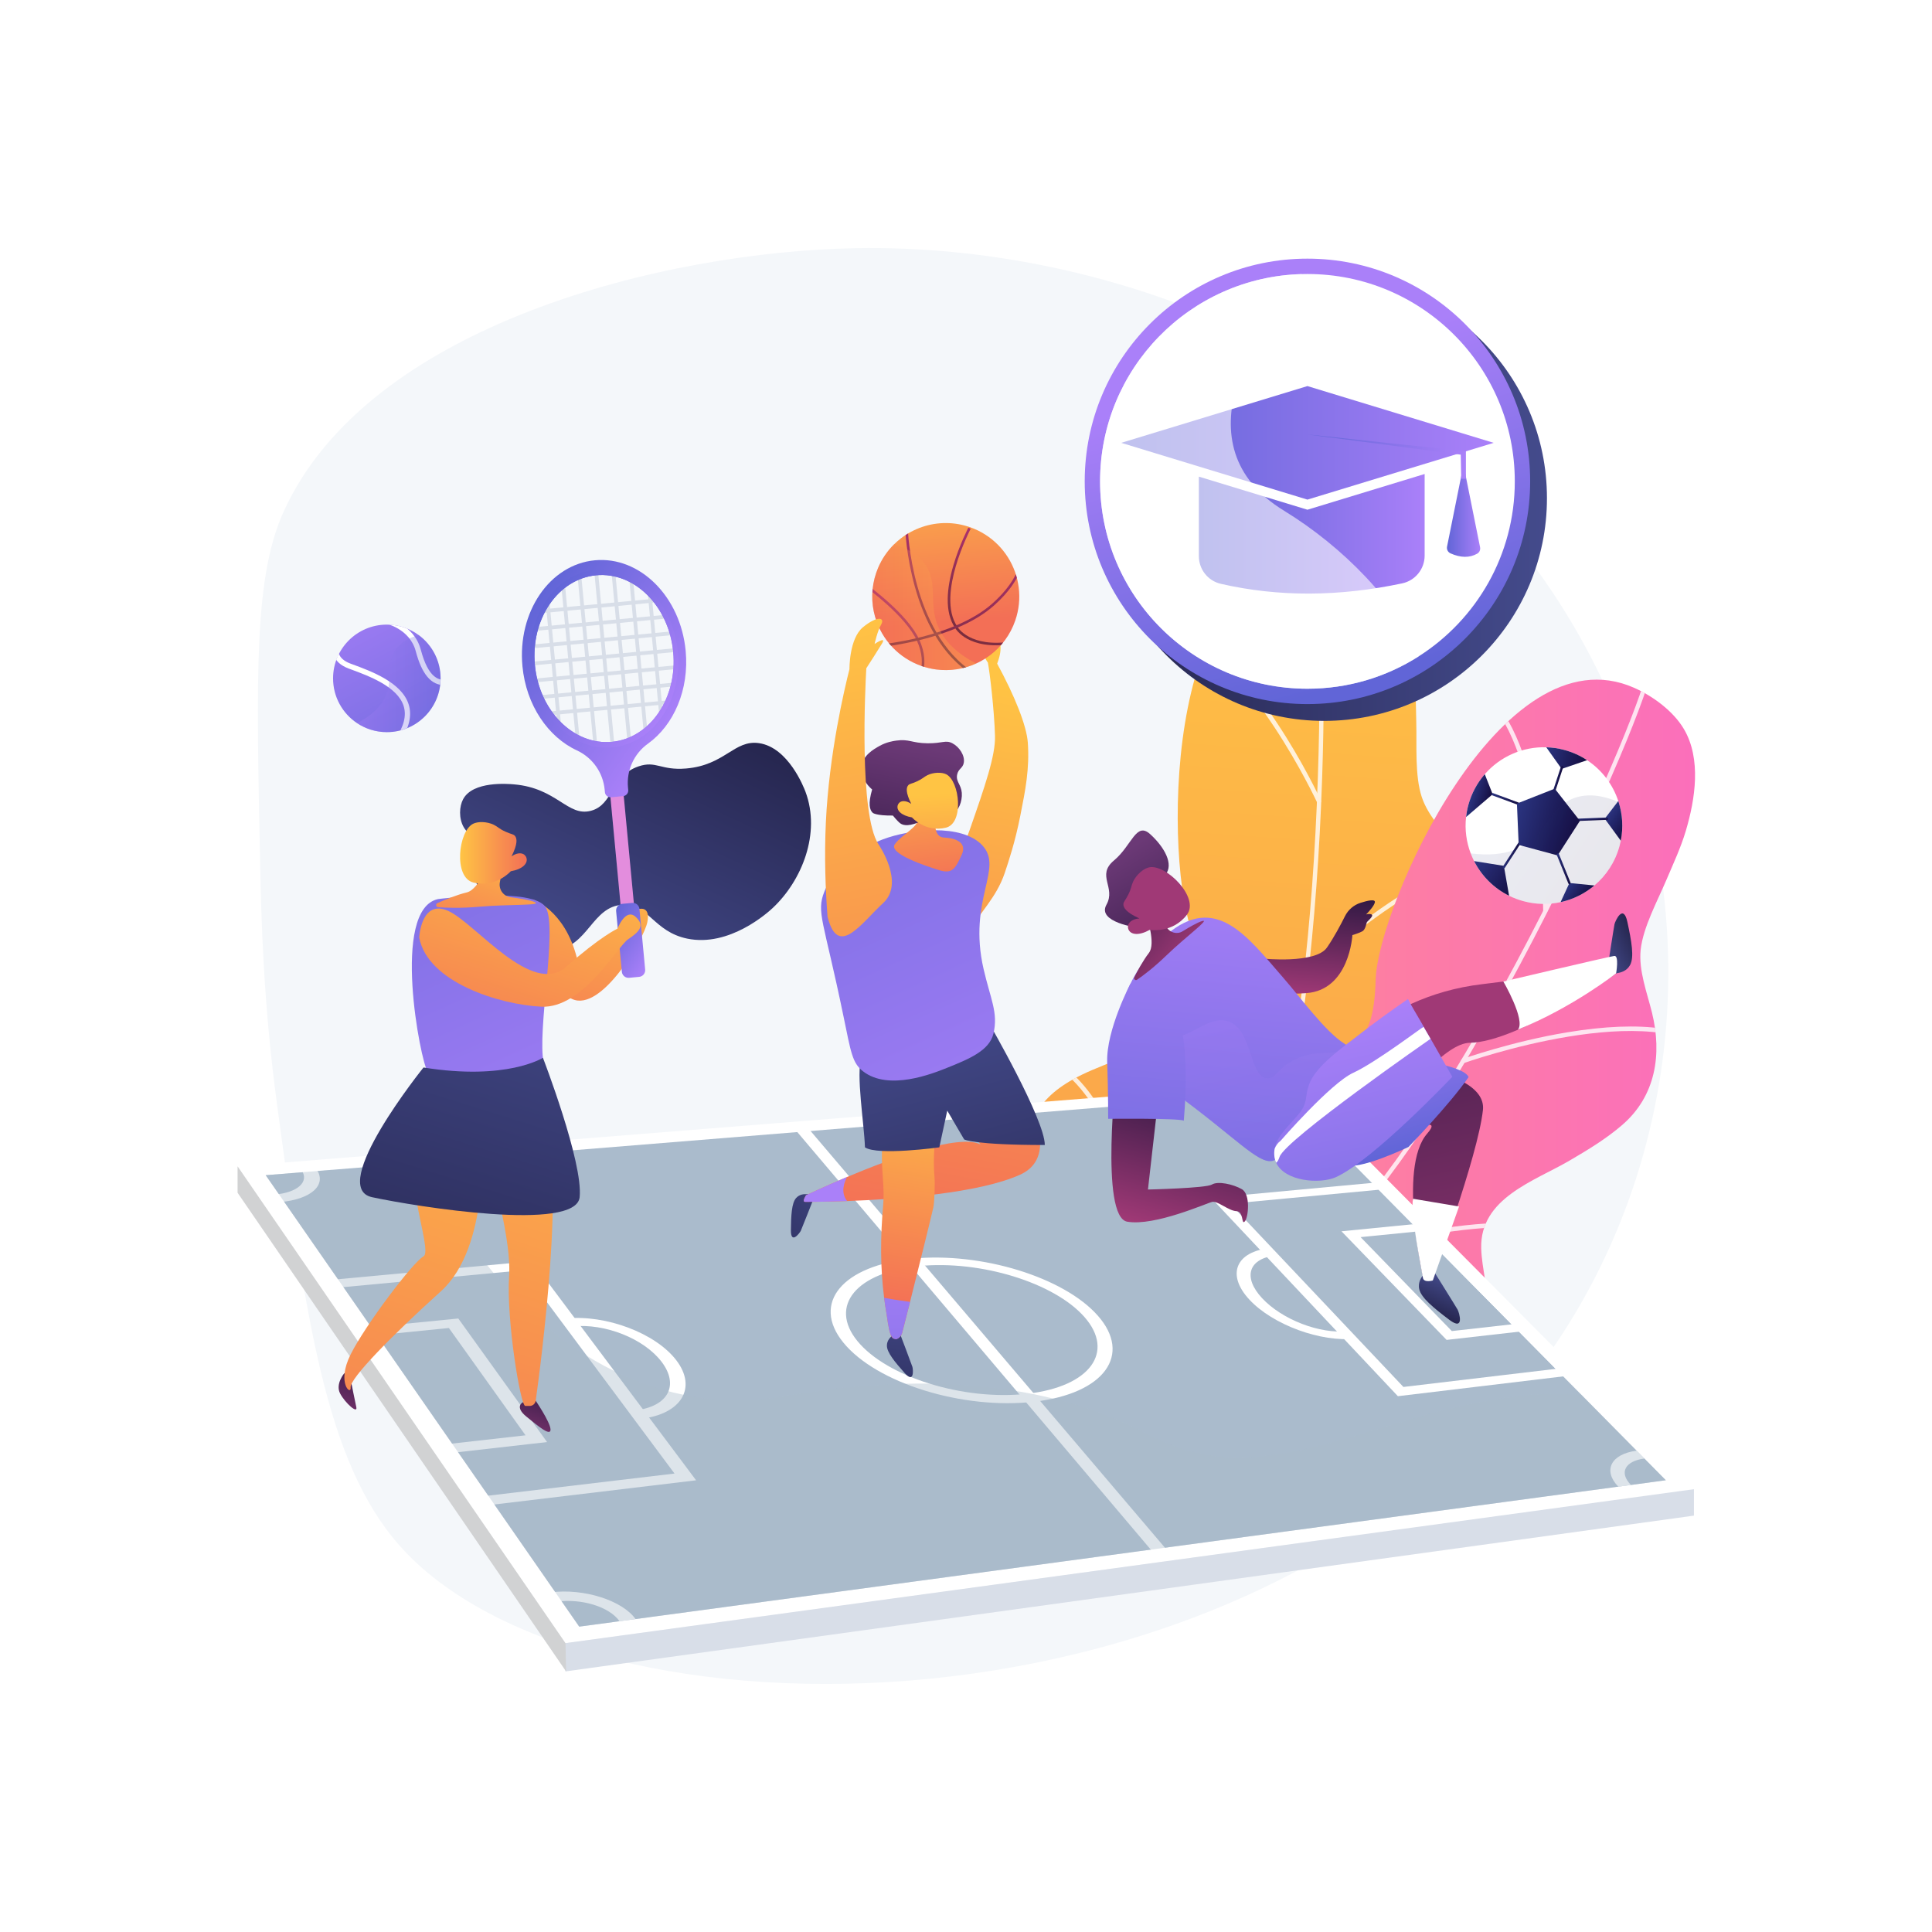 <?xml version="1.0" encoding="utf-8"?>
<!-- Generator: Adobe Illustrator 27.5.0, SVG Export Plug-In . SVG Version: 6.00 Build 0)  -->
<svg version="1.1" xmlns="http://www.w3.org/2000/svg" xmlns:xlink="http://www.w3.org/1999/xlink" x="0px" y="0px"
	 viewBox="0 0 3710 3710" style="enable-background:new 0 0 3710 3710;" xml:space="preserve">
<g id="Background">
	<g>
		<g>
			<rect style="fill:#FFFFFF;" width="3710" height="3710"/>
		</g>
	</g>
</g>
<g id="Illustration">
	<g>
		<path style="fill:#F4F7FA;" d="M1644.094,476.546C1276.849,483.033,708.65,622.666,545.1,981.497
			c-57.121,125.326-53.254,309.571-45.521,678.059c2.273,108.308,6.043,266.17,32.515,462.04
			c54.991,406.885,92.425,683.877,234.105,845.166c355.006,404.139,1637.373,392.461,2184.98-335.122
			c298.723-396.901,344.678-961.506,71.532-1428.124C2721.984,689.78,2135.748,467.862,1644.094,476.546z"/>
		<g>
			<g>
				<g>
					<defs>
						<path id="SVGID_1_" d="M2630.106,1110.571c-32.723-22.833-80.334-32.823-119.851-32.379
							c-280.126,3.148-272.943,588.625-219.571,715.217c53.372,126.592,29.225,171.586-184.523,257.669
							c-213.748,86.083-97.759,208.495-64.725,282.939c33.034,74.444,91.289,134.836-62.352,224.125
							c-153.641,89.289-94.2,131.906-94.2,131.906s319.658,277.403,295.437,182.171c-24.222-95.232-6.692-243.472,256.779-276.267
							c113.482-14.126,283.405-82.774,312.003-207.879c6.66-29.132,9.353-73.014,0.098-101.84
							c-12.838-39.986-42.234-69.912-60.244-107.06c-41.97-86.571,39.489-159.186,84.554-223.056
							c23.527-33.344,46.976-67.487,64.033-104.703c35.414-77.265,13.379-155.201-37.385-219.573
							c-24.342-30.868-57.29-63.035-69.936-101.199c-13.584-40.997-9.434-98.876-10.557-142.109
							c-0.881-33.904-0.431-67.79-5.107-101.467C2705.861,1224.42,2684.81,1148.741,2630.106,1110.571z"/>
					</defs>
					
						<linearGradient id="SVGID_00000005980609496509353030000016107674767275981452_" gradientUnits="userSpaceOnUse" x1="2451.571" y1="950.625" x2="2203.64" y2="4559.37">
						<stop  offset="0" style="stop-color:#FFC444"/>
						<stop  offset="0.996" style="stop-color:#F36F56"/>
					</linearGradient>
					
						<use xlink:href="#SVGID_1_"  style="overflow:visible;fill:url(#SVGID_00000005980609496509353030000016107674767275981452_);"/>
					<clipPath id="SVGID_00000172400347086563580670000003004181240419621564_">
						<use xlink:href="#SVGID_1_"  style="overflow:visible;"/>
					</clipPath>
					<g style="opacity:0.8;clip-path:url(#SVGID_00000172400347086563580670000003004181240419621564_);">
						<g>
							<path style="fill:#FFFFFF;" d="M1875.602,2861.242c-1.85,0.842-4.083,0.211-5.199-1.556c-1.22-1.929-0.645-4.482,1.285-5.7
								c1.184-0.749,119.961-76.247,249.611-195.168c119.462-109.578,272.864-279.49,325.248-466.664
								c43.752-156.328,74.415-411.336,84.129-699.637c8.71-258.523-2.15-448.301-17.682-482.422
								c-0.946-2.078-0.029-4.527,2.049-5.473c2.077-0.946,4.527-0.029,5.473,2.049c18.168,39.913,26.259,253.445,18.419,486.124
								c-9.735,288.933-40.509,544.651-84.429,701.586c-52.923,189.094-207.433,360.3-327.73,470.628
								c-130.183,119.393-249.485,195.212-250.674,195.963C1875.94,2861.075,1875.772,2861.165,1875.602,2861.242z"/>
						</g>
						<g>
							<path style="fill:#FFFFFF;" d="M2534.3,1542.196c-2.066,0.941-4.285,0.525-5.24-1.538
								c-1.266-2.732-128.028-273.526-267.094-325.594c-2.137-0.799-3.166-3.06-2.365-5.197c0.8-2.138,3.208-3.16,5.346-2.36
								c142.245,53.255,266.375,318.367,271.599,329.647c0.958,2.07-0.144,4.084-2.221,5.03
								C2534.316,1542.189,2534.307,1542.193,2534.3,1542.196z"/>
						</g>
						<g>
							<path style="fill:#FFFFFF;" d="M2510.283,1870.283c-1.542,0.702-3.425,0.403-4.676-0.882
								c-1.59-1.636-1.553-4.253,0.083-5.843c0.709-0.689,71.998-69.675,161.992-130.042
								c121.596-81.563,217.628-109.432,285.432-82.832c2.125,0.833,3.17,3.231,2.337,5.356c-0.836,2.124-3.231,3.171-5.356,2.337
								c-155.995-61.196-435.837,208.377-438.646,211.107C2511.101,1869.825,2510.705,1870.091,2510.283,1870.283z"/>
						</g>
						<g>
							<path style="fill:#FFFFFF;" d="M2231.88,2559.738c-0.404,0.184-0.844,0.304-1.311,0.35c-2.271,0.222-4.292-1.439-4.513-3.711
								c-0.118-1.194-12.081-120.867-47.54-245.081c-32.511-113.886-91.915-255.009-190.292-280.57
								c-2.209-0.574-3.534-2.829-2.96-5.039c0.573-2.21,2.83-3.536,5.039-2.96c82.031,21.314,148.04,117.675,196.19,286.407
								c35.649,124.921,47.671,245.238,47.788,246.44C2234.457,2557.378,2233.444,2559.026,2231.88,2559.738z"/>
						</g>
						<g>
							<path style="fill:#FFFFFF;" d="M2386.141,2352.14c-1.618,0.737-3.591,0.364-4.821-1.042c-1.503-1.718-1.329-4.328,0.389-5.83
								c12.452-10.891,306.387-266.573,430.184-254.632c2.272,0.219,3.937,2.239,3.717,4.51c-0.219,2.272-2.238,3.938-4.51,3.717
								c-120.292-11.6-420.928,249.983-423.95,252.625C2386.838,2351.761,2386.498,2351.978,2386.141,2352.14z"/>
						</g>
					</g>
				</g>
			</g>
			<g>
				<g>
					<defs>
						<path id="SVGID_00000034072354451755961130000005048556043829335957_" d="M3233.497,1399.826
							c-20.323-34.338-59.518-63.155-95.668-79.122c-256.261-113.187-492.276,422.66-496.145,559.989
							s-44.487,168.276-274.691,158.072c-230.205-10.204-175.351,149.261-176.126,230.702
							c-0.775,81.441,27.226,160.54-149.601,178.156c-176.827,17.615-140.383,81.029-140.383,81.029
							s176.013,384.907,193.421,288.197c17.408-96.71,94.776-224.368,348.16-145.064c109.138,34.157,292.232,42.073,370.09-59.943
							c18.13-23.755,38.761-62.579,42.28-92.648c4.881-41.712-9.476-81.127-10.478-122.399
							c-2.335-96.179,101.889-128.524,169.365-167.984c35.227-20.601,70.714-41.962,101.656-68.767
							c64.241-55.651,76.474-135.713,56.94-215.332c-9.367-38.179-26.028-81.105-21.727-121.08
							c4.621-42.941,32.376-93.901,49.265-133.714c13.244-31.223,27.692-61.877,37.388-94.466
							C3255.279,1534.831,3267.472,1457.23,3233.497,1399.826z"/>
					</defs>
					
						<linearGradient id="SVGID_00000038382573250783003380000013236690339134298549_" gradientUnits="userSpaceOnUse" x1="1897.777" y1="2068.778" x2="3255" y2="2068.778">
						<stop  offset="0" style="stop-color:#FF9085"/>
						<stop  offset="1" style="stop-color:#FB6FBB"/>
					</linearGradient>
					
						<use xlink:href="#SVGID_00000034072354451755961130000005048556043829335957_"  style="overflow:visible;fill:url(#SVGID_00000038382573250783003380000013236690339134298549_);"/>
					<clipPath id="SVGID_00000119798797651252002780000011971726870355217302_">
						<use xlink:href="#SVGID_00000034072354451755961130000005048556043829335957_"  style="overflow:visible;"/>
					</clipPath>
					<g style="opacity:0.8;clip-path:url(#SVGID_00000119798797651252002780000011971726870355217302_);">
						<g>
							<path style="fill:#FFFFFF;" d="M1821.513,2680.618c-2.032,0-3.804-1.5-4.088-3.57c-0.311-2.261,1.27-4.346,3.531-4.655
								c1.388-0.191,140.77-19.698,308.038-74.223c154.125-50.241,364.134-141.334,489.355-289.988
								c104.584-124.156,238.138-343.547,366.418-601.92c115.029-231.686,183.767-408.911,183.767-446.401
								c0-2.283,1.85-4.132,4.132-4.132c2.282,0,4.132,1.85,4.132,4.132c0,43.853-81.099,241.551-184.629,450.075
								c-128.561,258.939-262.509,478.931-367.498,603.569c-126.506,150.178-338.061,241.991-493.256,292.568
								c-167.948,54.732-307.941,74.314-309.334,74.505C1821.889,2680.606,1821.7,2680.618,1821.513,2680.618z"/>
						</g>
						<g>
							<path style="fill:#FFFFFF;" d="M2967.484,1751.806c-2.271,0-4.117-0.711-4.132-2.984
								c-0.02-3.01-3.207-301.696-108.207-406.698c-1.614-1.613-1.614-3.95,0-5.563c1.614-1.614,4.229-1.474,5.843,0.14
								c107.401,107.4,110.546,399.566,110.628,411.997c0.015,2.281-1.823,3.108-4.105,3.108
								C2967.501,1751.806,2967.492,1751.806,2967.484,1751.806z"/>
						</g>
						<g>
							<path style="fill:#FFFFFF;" d="M2809.705,2041.636c-1.695,0-3.285-1.052-3.89-2.74c-0.769-2.148,0.348-4.514,2.497-5.284
								c0.931-0.334,94.394-33.587,201.311-51.247c144.461-23.859,243.41-9.44,294.102,42.86c1.588,1.638,1.547,4.255-0.092,5.843
								c-1.641,1.587-4.255,1.547-5.843-0.091c-116.626-120.323-483.004,9.094-486.691,10.415
								C2810.638,2041.558,2810.167,2041.636,2809.705,2041.636z"/>
						</g>
						<g>
							<path style="fill:#FFFFFF;" d="M2270.687,2553.804c-0.444,0-0.895-0.073-1.339-0.225c-2.159-0.739-3.31-3.088-2.57-5.247
								c0.387-1.135,39.078-115.012,58.264-242.755c17.591-117.122,21.99-270.175-56.958-334.195
								c-1.773-1.438-2.044-4.039-0.606-5.812c1.437-1.774,4.041-2.046,5.812-0.607c65.831,53.383,85.987,168.432,59.908,341.95
								c-19.306,128.466-58.21,242.953-58.602,244.095C2274.009,2552.724,2272.405,2553.804,2270.687,2553.804z"/>
						</g>
						<g>
							<path style="fill:#FFFFFF;" d="M2497.091,2428.768c-1.778,0-3.419-1.157-3.956-2.946c-0.656-2.186,0.584-4.49,2.77-5.145
								c15.845-4.754,389.294-115.69,497.021-53.535c1.977,1.141,2.655,3.668,1.515,5.644c-1.141,1.977-3.668,2.656-5.644,1.515
								c-104.677-60.392-486.67,53.138-490.516,54.291C2497.883,2428.711,2497.483,2428.768,2497.091,2428.768z"/>
						</g>
					</g>
				</g>
			</g>
		</g>
		<g>
			<g>
				<polygon style="fill:#FFFFFF;" points="1085.531,3155.501 455,2239.578 2478.032,2077.945 3254.697,2859.663 				"/>
				<polygon style="fill:#AABBCC;" points="3198.894,2842.489 1112.261,3123.611 510.206,2256.716 636.354,2246.491 
					2463.222,2098.298 3036.161,2677.871 				"/>
				<g>
					<g>
						<polygon style="fill:#FFFFFF;" points="2253.11,2990.976 2225.886,2994.68 1519.787,2160.582 1545.222,2158.54 						"/>
					</g>
					<g>
						<path style="fill:#FFFFFF;" d="M1986.082,2691.677c-137.356,15.843-303.351-35.69-366.699-113.639
							c-62.057-76.361-0.759-148.098,133.5-161.12c132.102-12.813,290.022,35.742,355.1,109.361
							C2174.375,2601.385,2121.148,2676.099,1986.082,2691.677z M1765.011,2431.206c-119.843,11.737-174.154,75.889-118.563,143.965
							c56.62,69.336,204.33,115.168,326.633,101.188c120.486-13.772,168.37-80.294,109.329-147.371
							C2024.413,2463.1,1883.131,2419.639,1765.011,2431.206z"/>
					</g>
					<g>
						<g>
							<path style="fill:#FFFFFF;" d="M537.384,2308.399l-10.057-14.507c44.215-3.683,67.369-24.619,51.546-47.063l28.437-2.3
								C628.998,2275.11,597.506,2303.339,537.384,2308.399z"/>
						</g>
						<g>
							<path style="fill:#FFFFFF;" d="M2507.048,2142.618c-47.762,4.02-107.562-13.946-133.843-40.895l22.942-1.855
								c19.29,19.708,63.37,33.078,98.451,30.156L2507.048,2142.618z"/>
						</g>
					</g>
					<g>
						<g>
							<path style="fill:#FFFFFF;" d="M1220.431,3109.051l-30.765,4.145c-19.75-28.014-72.919-43.837-120.41-37.588l-12.303-17.747
								C1121.335,3049.461,1195.227,3073.513,1220.431,3109.051z"/>
						</g>
						<g>
							<path style="fill:#FFFFFF;" d="M3131.841,2851.526l-24.22,3.263c-29.843-30.6-14.828-62.519,35.187-69.044l14.878,15.051
								C3120.881,2805.639,3108.336,2827.511,3131.841,2851.526z"/>
						</g>
					</g>
					<g>
						<g>
							<g>
								<g>
									<path style="fill:#FFFFFF;" d="M1336.717,2842.61l-422.272,50.61l-299.017-433.595l406.282-37.843L1336.717,2842.61z
										 M933.251,2872.631l362.019-43.004l-290.65-390.426l-349.309,32.858L933.251,2872.631z"/>
								</g>
								<g>
									<path style="fill:#FFFFFF;" d="M1050.528,2769.177l-205.529,23.342l-166.027-240.75l201.091-19.856L1050.528,2769.177z
										 M863.832,2772.583l145.368-16.36l-147.18-206.052l-142.643,14.221L863.832,2772.583z"/>
								</g>
							</g>
							<g>
								<path style="fill:#FFFFFF;" d="M1230.438,2724.509l-11.91-15.96c65.68-7.298,85.752-49.138,51.898-93.545
									c-33.459-43.889-107.634-74.454-172.384-67.921l-11.364-15.229c76.731-7.668,171.957,27.963,211.963,80.161
									C1339.209,2664.947,1308.484,2715.757,1230.438,2724.509z"/>
							</g>
						</g>
						<g>
							<g>
								<g>
									<path style="fill:#FFFFFF;" d="M3025.37,2640.221l-341.044,40.875l-358.619-380.774l331.809-30.906L3025.37,2640.221z
										 M2694.962,2663.357l292.51-34.747l-340.004-343.944l-285.17,26.825L2694.962,2663.357z"/>
								</g>
								<g>
									<path style="fill:#FFFFFF;" d="M2940.381,2554.551l-162.494,18.454l-201.865-208.559l160.084-15.807L2940.381,2554.551z
										 M2787.959,2556.041l114.984-12.94l-176.732-178.78l-113.505,11.316L2787.959,2556.041z"/>
								</g>
							</g>
							<g>
								<path style="fill:#FFFFFF;" d="M2603.366,2570.551c-66.51,7.458-159.236-26.403-204.373-75.099
									c-44.552-48.064-25.542-92.19,40.102-98.75l13.009,13.768c-55.301,5.579-65.987,42.127-28.531,82.378
									c37.867,40.693,110.298,69.54,166.209,63.327L2603.366,2570.551z"/>
							</g>
						</g>
					</g>
				</g>
				<path style="opacity:0.4;fill:#AABBCC;" d="M3198.894,2842.489l-2086.633,281.122l-602.055-866.895l126.147-10.225
					c101.238,17.985,209.254,61.351,279.707,157.403c166.794,227.348,387.47,313.319,591.032,277.205
					c203.597-36.115,473.985-46.231,697.49,73.426s419.307-38.073,709.384-73.426c44.528-5.439,85.21-6.055,122.196-3.228
					L3198.894,2842.489z"/>
			</g>
			<polygon style="fill:#D8DEE8;" points="3252.87,2859.677 3252.87,2910.44 1085.711,3209.582 1084.079,3155.501 			"/>
			<polygon style="fill:#D1D2D3;" points="456.204,2239.638 456.204,2290.401 1086.999,3209.582 1086.011,3155.501 			"/>
		</g>
		<g>
			
				<linearGradient id="SVGID_00000042704105065254811350000013448413054927691174_" gradientUnits="userSpaceOnUse" x1="691.707" y1="2604.152" x2="647.032" y2="2747.111">
				<stop  offset="0" style="stop-color:#311944"/>
				<stop  offset="1" style="stop-color:#893976"/>
			</linearGradient>
			<path style="fill:url(#SVGID_00000042704105065254811350000013448413054927691174_);" d="M661.267,2636.821
				c0,0-17.756,20.806-8.129,39.128c9.627,18.322,34.16,40.06,31.054,26.085c-3.105-13.974-9.113-44.635-9.113-44.635
				L661.267,2636.821z"/>
			<g>
				
					<linearGradient id="SVGID_00000026156158360546365610000008443501214400595896_" gradientUnits="userSpaceOnUse" x1="1363.294" y1="1853.233" x2="1593.205" y2="1361.969" gradientTransform="matrix(1 0 0 1 -267.742 0)">
					<stop  offset="0" style="stop-color:#444B8C"/>
					<stop  offset="0.996" style="stop-color:#26264F"/>
				</linearGradient>
				<path style="fill:url(#SVGID_00000026156158360546365610000008443501214400595896_);" d="M913.731,1654.289
					c-8.127,27.556,4.995,54.244,16.232,77.097c21.862,44.467,78.883,99.658,135.937,93.332
					c63.693-7.062,71.069-84.537,129.851-87.244c49.316-2.273,59.503,51.547,123.764,64.927
					c81.414,16.951,155.546-50.6,164.343-58.841c56.207-52.66,92.629-143.587,62.897-223.183
					c-3.035-8.124-32.908-85.182-89.273-93.328c-47.595-6.877-65.263,42.437-139.996,48.694c-48.83,4.09-57.422-15.613-91.301-4.06
					c-53.888,18.38-47.904,73.603-91.302,85.218c-44.986,12.043-64.899-43.687-148.111-50.724
					c-11.49-0.972-78.562-6.642-97.388,28.403c-7.576,14.103-8.513,36.985,0.935,53.599c9.772,17.183,25.579,18.739,29.498,35.676
					C922.53,1635.575,916.943,1643.399,913.731,1654.289z"/>
				
					<linearGradient id="SVGID_00000029747715224543492620000001383898403429258422_" gradientUnits="userSpaceOnUse" x1="1184.043" y1="1585.163" x2="1031.293" y2="2073.964">
					<stop  offset="0" style="stop-color:#FFC444"/>
					<stop  offset="0.996" style="stop-color:#F36F56"/>
				</linearGradient>
				<path style="fill:url(#SVGID_00000029747715224543492620000001383898403429258422_);" d="M1022.427,1726.93
					c0,0,61.227,19.068,85.242,112.013c24.015,92.945,120.255-93.499,120.255-93.499s21.611-5.937,15.09,25.739
					c-6.521,31.675-88.039,173.283-144.402,147.198c-56.364-26.086-72.201-67.543-72.201-67.543L1022.427,1726.93z"/>
				
					<linearGradient id="SVGID_00000104705303753393852890000010407922037731090086_" gradientUnits="userSpaceOnUse" x1="1047.886" y1="2658.967" x2="1010.066" y2="2779.99">
					<stop  offset="0" style="stop-color:#311944"/>
					<stop  offset="1" style="stop-color:#893976"/>
				</linearGradient>
				<path style="fill:url(#SVGID_00000104705303753393852890000010407922037731090086_);" d="M1003.961,2692.896
					c0,0-16.679,8.208,6.922,27.461c23.601,19.253,47.203,38.818,46.271,24.222c-0.932-14.595-29.444-56.208-29.444-56.208
					L1003.961,2692.896z"/>
				
					<linearGradient id="SVGID_00000017513653029103693930000002581656134695118519_" gradientUnits="userSpaceOnUse" x1="1131.78" y1="2332.02" x2="620.461" y2="1211.895">
					<stop  offset="0" style="stop-color:#AA80F9"/>
					<stop  offset="0.996" style="stop-color:#6165D7"/>
				</linearGradient>
				<path style="fill:url(#SVGID_00000017513653029103693930000002581656134695118519_);" d="M841.218,1726.481
					c0,0,185.067-24.082,207.241,16.783s-17.497,236.695-4.353,298.004c13.144,61.31-210.77,30.931-223.35,15.198
					C808.176,2040.733,749.865,1746.064,841.218,1726.481z"/>
				<g>
					
						<linearGradient id="SVGID_00000160184788938103073680000006980788489482910398_" gradientUnits="userSpaceOnUse" x1="1194.504" y1="1737.783" x2="1196.367" y2="2138.384">
						<stop  offset="0.004" style="stop-color:#E38DDD"/>
						<stop  offset="1" style="stop-color:#9571F6"/>
					</linearGradient>
					<polygon style="fill:url(#SVGID_00000160184788938103073680000006980788489482910398_);" points="1194.071,1762.835 
						1219.658,1760.421 1193.887,1487.289 1168.301,1489.703 					"/>
					
						<linearGradient id="SVGID_00000182503926023148517340000017689082789089909424_" gradientUnits="userSpaceOnUse" x1="1070.815" y1="1646.549" x2="1186.136" y2="1646.549" gradientTransform="matrix(-0.825 -0.565 -0.565 0.825 3072.166 1084.118)">
						<stop  offset="0" style="stop-color:#AA80F9"/>
						<stop  offset="0.996" style="stop-color:#6165D7"/>
					</linearGradient>
					<path style="fill:url(#SVGID_00000182503926023148517340000017689082789089909424_);" d="M1194.735,1735.668l19.19-1.811
						c7.065-0.667,13.333,4.521,14,11.586l10.984,116.417c0.667,7.065-4.52,13.334-11.586,14l-19.19,1.811
						c-7.066,0.667-13.333-4.521-14-11.586l-10.984-116.417C1182.482,1742.603,1187.669,1736.335,1194.735,1735.668z"/>
					<g>
						<g>
							
								<rect x="1254.224" y="1118.338" transform="matrix(0.996 -0.094 0.094 0.996 -112.297 123.635)" style="fill:#D8DEE8;" width="7.2" height="273.898"/>
						</g>
						<g>
							
								<rect x="1221.25" y="1090.145" transform="matrix(0.996 -0.094 0.094 0.996 -112.396 120.555)" style="fill:#D8DEE8;" width="7.2" height="328.956"/>
						</g>
						<g>
							
								<rect x="1188.629" y="1093.223" transform="matrix(0.996 -0.094 0.094 0.996 -112.827 117.504)" style="fill:#D8DEE8;" width="7.2" height="328.956"/>
						</g>
						<g>
							
								<rect x="1156.009" y="1096.3" transform="matrix(0.996 -0.094 0.094 0.996 -113.262 114.456)" style="fill:#D8DEE8;" width="7.2" height="328.956"/>
						</g>
						<g>
							
								<rect x="1123.388" y="1099.378" transform="matrix(0.996 -0.094 0.094 0.996 -113.695 111.407)" style="fill:#D8DEE8;" width="7.2" height="328.956"/>
						</g>
						<g>
							
								<rect x="1090.767" y="1102.456" transform="matrix(0.996 -0.094 0.094 0.996 -114.111 108.339)" style="fill:#D8DEE8;" width="7.2" height="328.955"/>
						</g>
						<g>
							
								<rect x="1058.499" y="1136.805" transform="matrix(0.996 -0.094 0.094 0.996 -114.91 105.356)" style="fill:#D8DEE8;" width="7.2" height="273.898"/>
						</g>
					</g>
					<g>
						<g>
							
								<rect x="1048.766" y="1355.159" transform="matrix(0.996 -0.094 0.094 0.996 -122.474 115.687)" style="fill:#D8DEE8;" width="237.648" height="7.2"/>
						</g>
						<g>
							
								<rect x="1025.048" y="1322.232" transform="matrix(0.996 -0.094 0.094 0.996 -119.376 115.553)" style="fill:#D8DEE8;" width="285.421" height="7.2"/>
						</g>
						<g>
							
								<rect x="1021.971" y="1289.611" transform="matrix(0.996 -0.094 0.094 0.996 -116.327 115.121)" style="fill:#D8DEE8;" width="285.42" height="7.2"/>
						</g>
						<g>
							
								<rect x="1018.893" y="1256.99" transform="matrix(0.996 -0.094 0.094 0.996 -113.278 114.69)" style="fill:#D8DEE8;" width="285.421" height="7.2"/>
						</g>
						<g>
							
								<rect x="1015.815" y="1224.37" transform="matrix(0.996 -0.094 0.094 0.996 -110.225 114.254)" style="fill:#D8DEE8;" width="285.42" height="7.2"/>
						</g>
						<g>
							
								<rect x="1012.737" y="1191.749" transform="matrix(0.996 -0.094 0.094 0.996 -107.174 113.82)" style="fill:#D8DEE8;" width="285.421" height="7.2"/>
						</g>
						<g>
							
								<rect x="1030.298" y="1159.435" transform="matrix(0.996 -0.094 0.094 0.996 -104.169 113.086)" style="fill:#D8DEE8;" width="237.648" height="7.2"/>
						</g>
					</g>
					
						<linearGradient id="SVGID_00000085209194943729954890000005033191171514114971_" gradientUnits="userSpaceOnUse" x1="1292.885" y1="1247.596" x2="1647.485" y2="1247.596" gradientTransform="matrix(-0.825 -0.565 -0.565 0.825 3072.166 1084.118)">
						<stop  offset="0" style="stop-color:#AA80F9"/>
						<stop  offset="0.996" style="stop-color:#6165D7"/>
					</linearGradient>
					<path style="fill:url(#SVGID_00000085209194943729954890000005033191171514114971_);" d="M1107.791,1440.969
						c29.938,13.866,50.251,42.597,53.35,75.445l0.453,4.8c0.562,5.952,5.842,10.322,11.794,9.761l23.221-2.191
						c5.952-0.562,10.322-5.842,9.76-11.794l-0.453-4.8c-3.099-32.848,11.481-64.871,38.297-84.092
						c49.499-35.479,79.527-103.494,72.472-178.269c-9.833-104.214-87.968-182.076-174.519-173.91
						c-86.551,8.166-148.744,99.269-138.912,203.483C1010.31,1354.176,1052.53,1415.375,1107.791,1440.969z M1027.16,1277.146
						c-8.333-88.318,44.373-165.524,117.723-172.444c73.349-6.921,139.566,59.065,147.899,147.383
						c8.333,88.318-44.374,165.524-117.723,172.444C1101.71,1431.449,1035.493,1365.464,1027.16,1277.146z"/>
					
						<linearGradient id="SVGID_00000071542079109208279360000013511282672890780076_" gradientUnits="userSpaceOnUse" x1="1321.458" y1="1228.774" x2="1630.938" y2="1228.774" gradientTransform="matrix(-0.825 -0.565 -0.565 0.825 3072.166 1084.118)">
						<stop  offset="0" style="stop-color:#AA80F9"/>
						<stop  offset="0.996" style="stop-color:#6165D7"/>
					</linearGradient>
					<path style="fill:url(#SVGID_00000071542079109208279360000013511282672890780076_);" d="M1301.547,1251.257
						c-8.883-94.147-79.47-164.487-157.66-157.11c-78.19,7.377-134.375,89.679-125.492,183.826
						c8.883,94.147,79.47,164.487,157.66,157.11C1254.245,1427.706,1310.43,1345.404,1301.547,1251.257z M1292.781,1252.084
						c8.333,88.318-44.374,165.524-117.723,172.445c-73.349,6.92-139.566-59.065-147.899-147.383
						c-8.333-88.318,44.374-165.524,117.723-172.444C1218.232,1097.781,1284.449,1163.767,1292.781,1252.084z"/>
				</g>
				
					<linearGradient id="SVGID_00000088094004933386137850000017235383488006846344_" gradientUnits="userSpaceOnUse" x1="981.753" y1="1581.013" x2="894.801" y2="1859.26">
					<stop  offset="0" style="stop-color:#FFC444"/>
					<stop  offset="0.996" style="stop-color:#F36F56"/>
				</linearGradient>
				<path style="fill:url(#SVGID_00000088094004933386137850000017235383488006846344_);" d="M959.805,1694.776
					c-2.296,13.616,7.166,26.452,20.865,28.19c16.593,2.106,36.877,5.312,45.918,9.233c16.596,7.198-47.684,3.89-105.908,8.974
					c-36.349,3.174-63.892,2.112-79.457,0.865c-4.18-0.336-5.129-6.011-1.312-7.739c13.988-6.332,36.809-15.902,56.47-20.621
					c24.341-5.844,44.767-63.254,44.767-63.254l23.289,16.869L959.805,1694.776z"/>
				
					<linearGradient id="SVGID_00000091708213164268569400000015416673062611195530_" gradientUnits="userSpaceOnUse" x1="883.468" y1="1637.746" x2="1011.532" y2="1637.746">
					<stop  offset="0" style="stop-color:#FFC444"/>
					<stop  offset="0.996" style="stop-color:#F36F56"/>
				</linearGradient>
				<path style="fill:url(#SVGID_00000091708213164268569400000015416673062611195530_);" d="M980.874,1673.036
					c0,0-28.398,32.257-71.753,21.677c-38.82-9.475-29.057-98.549-0.683-112.82c9.464-4.76,26.679-4.396,39.634,1.823
					c7.651,3.673,9.787,7.497,22.405,13.257c11.638,5.31,15.325,4.566,18.458,8.314c3.924,4.686,5.622,14.783-6.602,39.172
					c8.827-6.267,18.335-7.593,24.174-3.463c0.933,0.659,3.307,2.969,4.333,6.015
					C1014.558,1658.038,1003.111,1669.266,980.874,1673.036z"/>
				
					<linearGradient id="SVGID_00000072271232768311619480000017292410503840981412_" gradientUnits="userSpaceOnUse" x1="998.672" y1="1816.999" x2="593.764" y2="3112.707">
					<stop  offset="0" style="stop-color:#FFC444"/>
					<stop  offset="0.996" style="stop-color:#F36F56"/>
				</linearGradient>
				<path style="fill:url(#SVGID_00000072271232768311619480000017292410503840981412_);" d="M924.826,2187.155
					c0,0,16.806,206.822-78.22,292.531c-95.026,85.71-175.146,167.693-173.283,184.463c1.863,16.769-28.013-7.222-0.032-63.235
					c27.981-56.013,119.541-177.125,139.907-188.305c20.365-11.18-53.904-184.463,0-232.907
					C867.102,2131.257,924.826,2187.155,924.826,2187.155z"/>
				
					<linearGradient id="SVGID_00000003800562184137145730000000492810468782263470_" gradientUnits="userSpaceOnUse" x1="1176.326" y1="1804.177" x2="774.306" y2="3090.645">
					<stop  offset="0" style="stop-color:#FFC444"/>
					<stop  offset="0.996" style="stop-color:#F36F56"/>
				</linearGradient>
				<path style="fill:url(#SVGID_00000003800562184137145730000000492810468782263470_);" d="M1041.819,2161.069
					c-51.742-83.847-115.093,28.064-115.093,28.064s56.518,177.629,50.928,260.88c-5.59,83.252,21.739,249.816,31.055,249.816
					c2.917,0,5.834,0,8.463,0c5.859,0,10.792-4.45,11.598-10.251C1038.14,2622.115,1088.981,2237.495,1041.819,2161.069z"/>
				
					<linearGradient id="SVGID_00000018948261868962006330000009185286478186889901_" gradientUnits="userSpaceOnUse" x1="1055.548" y1="1787.896" x2="793.563" y2="2626.249">
					<stop  offset="0" style="stop-color:#444B8C"/>
					<stop  offset="0.996" style="stop-color:#26264F"/>
				</linearGradient>
				<path style="fill:url(#SVGID_00000018948261868962006330000009185286478186889901_);" d="M813.241,2049.895
					c0,0-185.454,230.423-98.793,249.055c86.661,18.633,391.707,67.077,398.64,0c6.933-67.077-70.507-267.739-70.507-267.739
					S973.563,2075.67,813.241,2049.895z"/>
				
					<linearGradient id="SVGID_00000002360513825100502930000016055904061487590061_" gradientUnits="userSpaceOnUse" x1="1089.093" y1="1555.325" x2="917.235" y2="2105.269">
					<stop  offset="0" style="stop-color:#FFC444"/>
					<stop  offset="0.996" style="stop-color:#F36F56"/>
				</linearGradient>
				<path style="fill:url(#SVGID_00000002360513825100502930000016055904061487590061_);" d="M804.993,1800.218
					c0,0,3.727-74.53,55.898-50.929c52.171,23.601,160.706,165.52,226.541,107.137c65.835-58.382,98.287-73.133,98.287-73.133
					s15.373-40.215,34.704-22.825c19.331,17.39,6.211,29.502-14.208,43.166c-20.419,13.664-86.952,133.223-166.451,129.496
					C960.265,1929.404,820.986,1886.704,804.993,1800.218z"/>
			</g>
		</g>
		<g>
			
				<linearGradient id="SVGID_00000152242093627045322330000005204093265253334425_" gradientUnits="userSpaceOnUse" x1="635.133" y1="1098.42" x2="884.703" y2="1571.813">
				<stop  offset="0" style="stop-color:#AA80F9"/>
				<stop  offset="0.996" style="stop-color:#6165D7"/>
			</linearGradient>
			<path style="fill:url(#SVGID_00000152242093627045322330000005204093265253334425_);" d="M846.06,1302.68
				c0,57.024-46.22,103.244-103.244,103.244c-21.203,0-40.911-6.398-57.302-17.351c-27.7-18.519-45.932-50.072-45.932-85.893
				c0-57.014,46.22-103.234,103.234-103.234c22.937,0,44.12,7.477,61.253,20.134C829.541,1238.367,846.06,1268.592,846.06,1302.68z"
				/>
			<g>
				<defs>
					
						<ellipse id="SVGID_00000096776065466296864900000006778086681341083830_" transform="matrix(0.707 -0.707 0.707 0.707 -703.57 906.8)" cx="742.82" cy="1302.684" rx="103.239" ry="103.239"/>
				</defs>
				<clipPath id="SVGID_00000033343827677023969600000016478616487797268660_">
					<use xlink:href="#SVGID_00000096776065466296864900000006778086681341083830_"  style="overflow:visible;"/>
				</clipPath>
				<g style="clip-path:url(#SVGID_00000033343827677023969600000016478616487797268660_);">
					<g>
						<path style="fill:#FFFFFF;" d="M767.97,1423.991l-8.333-5.73c16.041-23.331,21.239-44.395,15.453-62.606
							c-11.859-37.319-67.462-57.816-100.683-70.063c-1.684-0.621-3.317-1.223-4.892-1.808
							c-15.566-5.777-25.254-14.731-28.795-26.616c-6.271-21.044,9.627-42.906,10.307-43.827l8.133,6.008l-4.067-3.004l4.072,2.998
							c-0.136,0.186-13.594,18.793-8.743,34.973c2.595,8.657,10.202,15.381,22.61,19.987c1.57,0.582,3.196,1.182,4.873,1.8
							c34.957,12.887,93.466,34.455,106.823,76.489C791.509,1373.933,785.871,1397.954,767.97,1423.991z"/>
					</g>
					<g>
						<path style="fill:#FFFFFF;" d="M853.74,1315.798c-25.9,0-43.594-20.953-55.384-65.285
							c-11.689-43.951-58.487-53.379-58.958-53.469l1.898-9.933c2.18,0.417,53.529,10.779,66.833,60.803
							c14.513,54.573,34.689,59.372,50.636,57.46l1.205,10.04C857.844,1315.669,855.766,1315.798,853.74,1315.798z"/>
					</g>
				</g>
			</g>
			<g style="opacity:0.3;">
				
					<linearGradient id="SVGID_00000151501189760971265100000007031905716114870681_" gradientUnits="userSpaceOnUse" x1="685.514" y1="1312.752" x2="846.06" y2="1312.752">
					<stop  offset="0" style="stop-color:#AA80F9"/>
					<stop  offset="0.996" style="stop-color:#6165D7"/>
				</linearGradient>
				<path style="fill:url(#SVGID_00000151501189760971265100000007031905716114870681_);" d="M846.06,1302.68
					c0,57.024-46.22,103.244-103.244,103.244c-21.203,0-40.911-6.398-57.302-17.351c33.672-17.034,49.033-36.851,56.153-54.737
					c13.033-32.721-1.089-59.996,18.192-86.665c10.23-14.152,25.967-22.739,44.209-27.591
					C829.541,1238.367,846.06,1268.592,846.06,1302.68z"/>
			</g>
		</g>
		<g>
			
				<linearGradient id="SVGID_00000112608841677668691840000003637362224055155096_" gradientUnits="userSpaceOnUse" x1="3468.592" y1="3797.484" x2="3671.302" y2="4062.231" gradientTransform="matrix(0.04 0.999 -0.999 0.04 5300.167 -1377.352)">
				<stop  offset="0" style="stop-color:#444B8C"/>
				<stop  offset="0.996" style="stop-color:#26264F"/>
			</linearGradient>
			<path style="fill:url(#SVGID_00000112608841677668691840000003637362224055155096_);" d="M1551.232,2293.239
				c-0.297,0.045-0.952-0.004-1.876-0.055c-4.135-0.23-13.652-0.509-20.636,7.416c-8.543,9.695-9.655,33.364-9.937,61.774
				c-0.282,28.411,17.099,5.155,19.011,1.046c1.913-4.108,24.112-60.498,24.112-60.498L1551.232,2293.239z"/>
			
				<linearGradient id="SVGID_00000000903617904475169020000000325229577735118977_" gradientUnits="userSpaceOnUse" x1="1214.39" y1="1308.459" x2="1408.51" y2="2382.883" gradientTransform="matrix(-1 0 0 1 3155.667 0)">
				<stop  offset="0" style="stop-color:#FFC444"/>
				<stop  offset="0.996" style="stop-color:#F36F56"/>
			</linearGradient>
			<path style="fill:url(#SVGID_00000000903617904475169020000000325229577735118977_);" d="M1546.149,2307.923
				c3.283,0,35.043,0.101,80.548-1.557c95.852-3.488,252.648-14.661,332.248-50.651c117.352-53.022-71.102-273.099-71.102-273.099
				l-97.646,50.212c0,0,44.015,97.071,92.567,164.786c-42.187-20.721-171.083,26.748-256.1,62.536
				c-45.743,19.23-78.822,35.076-78.822,35.076S1539.378,2307.923,1546.149,2307.923z"/>
			
				<linearGradient id="SVGID_00000000930726796973572010000007123011118697434797_" gradientUnits="userSpaceOnUse" x1="2024.844" y1="3736.131" x2="2227.555" y2="4000.877" gradientTransform="matrix(0.702 0.713 -0.713 0.702 2989.925 -1602.391)">
				<stop  offset="0" style="stop-color:#444B8C"/>
				<stop  offset="0.996" style="stop-color:#26264F"/>
			</linearGradient>
			<path style="fill:url(#SVGID_00000000930726796973572010000007123011118697434797_);" d="M1714.819,2563.74
				c-0.19,0.234-0.708,0.638-1.426,1.221c-3.215,2.61-10.445,8.805-10.285,19.367c0.197,12.921,15.292,31.185,34.19,52.4
				c18.898,21.216,16.121-7.685,14.773-12.012c-1.347-4.327-22.842-60.989-22.842-60.989L1714.819,2563.74z"/>
			
				<linearGradient id="SVGID_00000085944873613352209120000005356536290940763064_" gradientUnits="userSpaceOnUse" x1="1758.177" y1="2027.842" x2="1681.997" y2="2508.624">
				<stop  offset="0" style="stop-color:#FFC444"/>
				<stop  offset="0.996" style="stop-color:#F36F56"/>
			</linearGradient>
			<path style="fill:url(#SVGID_00000085944873613352209120000005356536290940763064_);" d="M1691.434,2118.826
				c8.226,35.043,1.658,70.797,2.065,106.281c0.304,29.558,5.113,59.149,2.472,88.741c-5.383,60.437-5.756,118.842,1.795,178.262
				c1.354,10.632,2.979,21.297,4.841,32.03c1.015,5.757,3.386,27.797,7.856,39.276c1.151,2.979,2.47,5.282,3.926,6.332
				c0.339,0.271,0.678,0.473,1.05,0.575c5.993,1.964,6.196,1.186,7.178,0.744c4.841-2.098,8.43-6.33,9.751-11.409
				c3.353-12.799,8.836-34.433,15.203-59.693c16.894-67.106,39.884-159.944,44.692-181.206c2.371-10.531,3.217-48.282,2.336-57.322
				c-7.889-79.363,21.5-172.133,15.1-240.899c-27.627-43.643-61.012-31.828-92.871-71.712
				C1664.212,2002.694,1675.352,2050.399,1691.434,2118.826z"/>
			
				<linearGradient id="SVGID_00000023990223907471261590000011188558453947759248_" gradientUnits="userSpaceOnUse" x1="1436.151" y1="2355.539" x2="1420.35" y2="3059.784" gradientTransform="matrix(-1 0 0 1 3155.667 0)">
				<stop  offset="0" style="stop-color:#AA80F9"/>
				<stop  offset="0.996" style="stop-color:#6165D7"/>
			</linearGradient>
			<path style="fill:url(#SVGID_00000023990223907471261590000011188558453947759248_);" d="M1697.766,2492.11
				c1.354,10.632,2.979,21.297,4.841,32.03c1.015,5.757,3.386,27.797,7.856,39.276c1.286,2.303,2.605,4.401,3.926,6.332
				c0.339,0.271,0.678,0.473,1.05,0.575c5.993,1.964,6.196,1.186,7.178,0.744c4.841-2.098,8.43-6.33,9.751-11.409
				c3.353-12.799,8.836-34.433,15.203-59.693C1747.571,2499.964,1712.425,2495.292,1697.766,2492.11z"/>
			
				<linearGradient id="SVGID_00000016785550144583357630000008342747745228350349_" gradientUnits="userSpaceOnUse" x1="1390.323" y1="1934.668" x2="1234.575" y2="2533.954" gradientTransform="matrix(-1 0 0 1 3155.667 0)">
				<stop  offset="0" style="stop-color:#444B8C"/>
				<stop  offset="0.996" style="stop-color:#26264F"/>
			</linearGradient>
			<path style="fill:url(#SVGID_00000016785550144583357630000008342747745228350349_);" d="M1898.554,1963.418
				c0,0,107.781,186.219,107.781,235.313c-135.996,0-154.846-10.646-154.846-10.646l-32.501-55.377l-15.236,70.537
				c0,0-118.503,16.365-142.768,0c-1.693-47.401-17.493-140.51-6.772-172.676
				C1664.934,1998.405,1872.032,1939.154,1898.554,1963.418z"/>
			
				<linearGradient id="SVGID_00000111897830396594418260000012567297339742181816_" gradientUnits="userSpaceOnUse" x1="1214.585" y1="1308.425" x2="1408.704" y2="2382.85" gradientTransform="matrix(-1 0 0 1 3155.667 0)">
				<stop  offset="0" style="stop-color:#FFC444"/>
				<stop  offset="0.996" style="stop-color:#F36F56"/>
			</linearGradient>
			<path style="fill:url(#SVGID_00000111897830396594418260000012567297339742181816_);" d="M1861.875,1594.281
				c29.855-85.455,49.868-143.432,48.816-181.054c-1.41-50.435-10.295-123.729-13.697-140.878
				c-3.349-4.573-7.792-12.144-8.835-22.094c-2.24-21.34,12.194-43.658,20.897-42.508c7.874,1.043,11.301,21.841,12.054,30.434
				c1.302,14.889-2.561,26.07-6.281,36.227c0.008,0,0.013,0,0.02,0c33.203,60.944,56.633,118.938,58.876,151.701
				c3.458,50.496-4.612,90.878-14.552,140.92c-9.891,49.803-22.247,86.88-29.708,109.091
				c-16.231,48.325-49.035,76.808-63.914,107.255c-25.656-17.863-40.989-34.397-48.078-73.835
				C1809.401,1664.637,1834.454,1672.763,1861.875,1594.281z"/>
			
				<linearGradient id="SVGID_00000010283138112130564940000014269421114188811936_" gradientUnits="userSpaceOnUse" x1="991.852" y1="2333.695" x2="397.572" y2="1031.828" gradientTransform="matrix(1 0 0 1 1003.155 0)">
				<stop  offset="0" style="stop-color:#AA80F9"/>
				<stop  offset="0.996" style="stop-color:#6165D7"/>
			</linearGradient>
			<path style="fill:url(#SVGID_00000010283138112130564940000014269421114188811936_);" d="M1888.796,1860.944
				c13.264,57.616,28.411,83.701,18.933,123.793c-7.823,33.094-47.722,49.149-88.793,65.676
				c-27.445,11.045-112.331,45.202-161.698,6.793c-20.776-16.165-23.051-35.683-37.874-107.423
				c-37.659-182.273-52.247-197.932-36.409-237.39c24.499-61.034,86.015-89.859,106.841-98.393c2.234-0.916,4.032-1.617,5.3-2.098
				c52.961-20.12,151.175-30.466,190.682,10.794C1928.681,1667.503,1857.904,1726.752,1888.796,1860.944z"/>
			<g>
				<g>
					
						<linearGradient id="SVGID_00000110473293078475300700000009361098878523081141_" gradientUnits="userSpaceOnUse" x1="1364.11" y1="841.967" x2="1335.439" y2="1196.257" gradientTransform="matrix(-1 0 0 1 3155.667 0)">
						<stop  offset="0" style="stop-color:#FFC444"/>
						<stop  offset="0.996" style="stop-color:#F36F56"/>
					</linearGradient>
					<path style="fill:url(#SVGID_00000110473293078475300700000009361098878523081141_);" d="M1680.34,1184.132
						c6.277,22.023,17.806,42.328,33.704,58.979c15.104,15.843,34.168,28.423,56.326,36.02c8.949,3.063,17.958,5.177,27.005,6.406
						c26.785,3.631,53.435-0.654,77.115-11.424c3.435-1.559,6.803-3.258,10.104-5.085c23.49-13.019,43.361-32.744,56.43-57.64
						c3.325-6.333,6.241-13.02,8.637-20.025c7.158-20.88,9.138-42.341,6.607-62.848c-5.061-41.522-28.514-79.425-64.706-102.23
						c-9.083-5.782-19.003-10.556-29.664-14.211c-14.676-5.031-29.56-7.512-44.266-7.665c-32.017-0.349-62.958,10.293-87.811,29.511
						c-4.621,3.564-9.034,7.421-13.203,11.559c-12.72,12.616-23.191,27.83-30.52,45.201c-1.247,2.989-2.426,6.052-3.49,9.157
						C1672.914,1128.117,1672.706,1157.378,1680.34,1184.132z"/>
				</g>
				<g>
					<defs>
						<path id="SVGID_00000009564955507250447610000010656111413467522718_" d="M1682.606,1099.834
							c-9.693,28.282-9.9,57.546-2.267,84.298c6.276,22.02,17.806,42.328,33.702,58.977c15.105,15.845,34.173,28.426,56.328,36.019
							c8.95,3.067,17.96,5.177,27.005,6.411c30.668,4.154,61.158-2.064,87.222-16.51c23.486-13.02,43.359-32.744,56.427-57.645
							c3.325-6.328,6.239-13.019,8.639-20.021c7.157-20.882,9.134-42.34,6.608-62.852c-5.062-41.517-28.517-79.424-64.706-102.227
							c-9.086-5.782-19.005-10.559-29.665-14.213c-14.677-5.031-29.562-7.511-44.268-7.661
							c-32.016-0.349-62.955,10.293-87.81,29.511c-18.724,14.428-33.992,33.686-43.721,56.755
							C1684.853,1093.67,1683.67,1096.733,1682.606,1099.834z"/>
					</defs>
					<clipPath id="SVGID_00000016073365451837629600000003341975567690528647_">
						<use xlink:href="#SVGID_00000009564955507250447610000010656111413467522718_"  style="overflow:visible;"/>
					</clipPath>
					<g style="clip-path:url(#SVGID_00000016073365451837629600000003341975567690528647_);">
						
							<linearGradient id="SVGID_00000102508815067520431870000016585427963234988954_" gradientUnits="userSpaceOnUse" x1="313.549" y1="-503.692" x2="490.508" y2="-503.692" gradientTransform="matrix(-0.576 0.818 0.818 0.576 2533.475 1103.61)">
							<stop  offset="0" style="stop-color:#AB316D"/>
							<stop  offset="1" style="stop-color:#792D3D"/>
						</linearGradient>
						<path style="fill:url(#SVGID_00000102508815067520431870000016585427963234988954_);" d="M1945.056,1236.511l-0.786-4.866
							c-82.198,13.266-105.34-27.427-105.564-27.84l-0.148-0.238c-21.629-30.852-13.645-80.223-3.139-116.208
							c11.479-39.315,28.377-71.577,28.547-71.899l-4.36-2.298c-0.171,0.326-17.301,33.029-28.917,72.816
							c-6.844,23.44-10.474,44.744-10.79,63.319c-0.398,23.421,4.498,42.597,14.553,56.997c0.78,1.367,7.078,11.745,23.14,20.534
							C1872.913,1235.213,1900.524,1243.698,1945.056,1236.511z"/>
					</g>
					<g style="clip-path:url(#SVGID_00000016073365451837629600000003341975567690528647_);">
						
							<linearGradient id="SVGID_00000100382846062760375240000005891069524736093117_" gradientUnits="userSpaceOnUse" x1="382.572" y1="-567.039" x2="541.024" y2="-567.039" gradientTransform="matrix(-0.576 0.818 0.818 0.576 2533.475 1103.61)">
							<stop  offset="0" style="stop-color:#AB316D"/>
							<stop  offset="1" style="stop-color:#792D3D"/>
						</linearGradient>
						<path style="fill:url(#SVGID_00000100382846062760375240000005891069524736093117_);" d="M1868.04,1296.219l2.597-4.189
							c-62.463-38.731-93.776-111.927-109.044-166.51c-16.607-59.366-18.361-110.194-18.377-110.701l-4.927,0.153
							c0.016,0.512,1.779,51.843,18.526,111.767c9.849,35.239,22.879,66.54,38.728,93.033
							C1815.419,1252.994,1839.81,1278.714,1868.04,1296.219z"/>
					</g>
					<g style="clip-path:url(#SVGID_00000016073365451837629600000003341975567690528647_);">
						
							<linearGradient id="SVGID_00000134225822213776418730000004527266255290912931_" gradientUnits="userSpaceOnUse" x1="516.065" y1="-604.675" x2="612.308" y2="-604.675" gradientTransform="matrix(-0.576 0.818 0.818 0.576 2533.475 1103.61)">
							<stop  offset="0" style="stop-color:#AB316D"/>
							<stop  offset="1" style="stop-color:#792D3D"/>
						</linearGradient>
						<path style="fill:url(#SVGID_00000134225822213776418730000004527266255290912931_);" d="M1764.202,1309.511
							c1.604-2.276,6.263-9.605,8.957-21.309c2.945-12.793,3.993-33.511-7.742-59.558c-22.189-49.252-97.495-103.531-100.69-105.817
							l-2.869,4.008c0.772,0.552,77.423,55.797,99.065,103.834c11.11,24.661,10.208,44.15,7.495,56.156
							c-2.94,13.01-8.581,20.311-8.638,20.384l3.869,3.054C1763.691,1310.209,1763.888,1309.957,1764.202,1309.511z"/>
					</g>
					<g style="clip-path:url(#SVGID_00000016073365451837629600000003341975567690528647_);">
						
							<linearGradient id="SVGID_00000091695814095639135270000007112512051464643483_" gradientUnits="userSpaceOnUse" x1="281.94" y1="-540.851" x2="598.337" y2="-540.851" gradientTransform="matrix(-0.576 0.818 0.818 0.576 2533.475 1103.61)">
							<stop  offset="0" style="stop-color:#AB316D"/>
							<stop  offset="1" style="stop-color:#792D3D"/>
						</linearGradient>
						<path style="fill:url(#SVGID_00000091695814095639135270000007112512051464643483_);" d="M1943.145,1125.016
							c13.01-18.464,18.535-34.141,20.708-45.691c3.894-20.692-1.662-32.981-1.901-33.494l-4.47,2.077
							c0.049,0.107,5.18,11.66,1.445,30.934c-3.473,17.924-15.525,46.358-53.212,80.027c-38.054,33.997-94.35,53.556-134.875,63.978
							c-44.004,11.317-79.371,14.589-79.724,14.621l0.443,4.909c0.356-0.032,36.121-3.341,80.508-14.756
							c41.055-10.558,98.138-30.419,136.932-65.076C1923.97,1149.171,1935.019,1136.549,1943.145,1125.016z"/>
					</g>
				</g>
				<g style="opacity:0.3;">
					
						<linearGradient id="SVGID_00000098203558366121718450000013474358830006338439_" gradientUnits="userSpaceOnUse" x1="1281.178" y1="1166.141" x2="1480.725" y2="1166.141" gradientTransform="matrix(-1 0 0 1 3155.667 0)">
						<stop  offset="0" style="stop-color:#FFC444"/>
						<stop  offset="0.996" style="stop-color:#F36F56"/>
					</linearGradient>
					<path style="fill:url(#SVGID_00000098203558366121718450000013474358830006338439_);" d="M1680.34,1184.132
						c6.277,22.023,17.806,42.328,33.704,58.979c15.104,15.843,34.168,28.423,56.326,36.02c8.949,3.063,17.958,5.177,27.005,6.406
						c26.785,3.631,53.435-0.654,77.115-11.424c-44.065-22.897-64.382-49.327-73.899-73.227
						c-17.757-44.578,1.485-81.735-24.792-118.086c-13.747-19.01-34.773-30.648-59.18-37.322
						c-12.72,12.616-23.191,27.83-30.52,45.201c-1.247,2.989-2.426,6.052-3.49,9.157
						C1672.914,1128.117,1672.706,1157.378,1680.34,1184.132z"/>
				</g>
			</g>
			
				<linearGradient id="SVGID_00000127760843121377720050000004226900845663961475_" gradientUnits="userSpaceOnUse" x1="1397.492" y1="1414.086" x2="1363.122" y2="1707.142" gradientTransform="matrix(-1 0 0 1 3155.667 0)">
				<stop  offset="0" style="stop-color:#FFC444"/>
				<stop  offset="0.996" style="stop-color:#F36F56"/>
			</linearGradient>
			<path style="fill:url(#SVGID_00000127760843121377720050000004226900845663961475_);" d="M1795.852,1577.438
				c0,0-3.03,29.985,16.684,30.864s45.953,8.073,34.103,33.467c-11.85,25.393-17.352,37.244-43.169,29.203
				c-25.817-8.041-98.188-31.742-85.068-49.941c13.12-18.199,45.455-33.052,44.524-48.903
				C1761.994,1556.277,1796.698,1543.157,1795.852,1577.438z"/>
			
				<linearGradient id="SVGID_00000039120938413660206600000013637333106358355840_" gradientUnits="userSpaceOnUse" x1="-8867.496" y1="504.282" x2="-8972.432" y2="237.764" gradientTransform="matrix(-0.984 0.177 0.177 0.984 -7108.271 2787.666)">
				<stop  offset="0" style="stop-color:#311944"/>
				<stop  offset="1" style="stop-color:#6B3976"/>
			</linearGradient>
			<path style="fill:url(#SVGID_00000039120938413660206600000013637333106358355840_);" d="M1837.93,1487.714
				c2.263-11.836,10.979-12.164,12.849-23.129c2.347-13.757-8.471-30.213-21.843-37.263c-13.09-6.903-18.999,0.282-47.542,0
				c-30.662-0.303-35.426-8.713-60.392-5.14c-6.519,0.933-18.676,2.785-32.122,10.279c-10.722,5.974-31.986,17.825-34.693,39.834
				c-2.959,24.059,18.494,42.012,20.559,43.687c-8.113,27.923-4.656,39.762,1.284,44.973c0,0,6.305,5.531,38.547,5.139l0,0
				c0,0,9.104,11.31,14.398,15.087c6.026,4.295,17.743,6.407,42.997-5.596c0.446-5.418,1.347-13.148,3.341-22.272
				c3.744-17.122,5.616-25.687,10.364-27.306c11.962-4.082,27.937,37.74,44.109,34.662c10.398-1.977,18.495-22.065,17.139-38.264
				C1845.567,1506.199,1835.36,1501.162,1837.93,1487.714z"/>
			
				<linearGradient id="SVGID_00000101083715362033463970000009211904412005581714_" gradientUnits="userSpaceOnUse" x1="1780.496" y1="1525.79" x2="1795.168" y2="1801.168">
				<stop  offset="0" style="stop-color:#FFC444"/>
				<stop  offset="0.996" style="stop-color:#F36F56"/>
			</linearGradient>
			<path style="fill:url(#SVGID_00000101083715362033463970000009211904412005581714_);" d="M1751.242,1569.664
				c0,0,25.802,29.307,65.192,19.695c35.27-8.609,26.401-89.539,0.62-102.505c-8.599-4.324-24.24-3.994-36.01,1.656
				c-6.952,3.337-8.892,6.812-20.356,12.045c-10.574,4.825-13.924,4.148-16.77,7.554c-3.565,4.258-5.108,13.431,5.998,35.591
				c-8.02-5.694-16.658-6.899-21.964-3.147c-0.847,0.599-3.005,2.697-3.937,5.465
				C1720.637,1556.037,1731.037,1566.238,1751.242,1569.664z"/>
			
				<linearGradient id="SVGID_00000018941706301242049960000000258093949224267415_" gradientUnits="userSpaceOnUse" x1="1588.525" y1="1182.524" x2="1808.331" y2="2399.12">
				<stop  offset="0" style="stop-color:#FFC444"/>
				<stop  offset="0.996" style="stop-color:#F36F56"/>
			</linearGradient>
			<path style="fill:url(#SVGID_00000018941706301242049960000000258093949224267415_);" d="M1686.906,1621.28
				c-37.67-57.61-25.301-303.222-23.342-338.019c6.294-9.721,23.798-36.849,30.557-48.211c8.307-13.966-14.656,1.584-14.656,1.584
				s5.079-24.015,12.697-37.558s-7.618-16.929-34.704,5.079c-27.086,22.008-26.242,80.836-26.242,80.836h0.002
				c-9.433,37.002-39.049,161.834-45.285,293.295c-3.215,67.803-0.699,131.538,3.194,182.068
				c20.125,80.49,64.522,12.616,106.844-26.321C1738.293,1695.094,1686.906,1621.28,1686.906,1621.28z"/>
			
				<linearGradient id="SVGID_00000036939763181373317210000014940708223801598652_" gradientUnits="userSpaceOnUse" x1="1568.874" y1="2358.517" x2="1553.073" y2="3062.765" gradientTransform="matrix(-1 0 0 1 3155.667 0)">
				<stop  offset="0" style="stop-color:#AA80F9"/>
				<stop  offset="0.996" style="stop-color:#6165D7"/>
			</linearGradient>
			<path style="fill:url(#SVGID_00000036939763181373317210000014940708223801598652_);" d="M1546.149,2307.923
				c3.283,0,35.043,0.101,80.548-1.557c-13.442-16.861-4.91-37.379-0.033-46.216c-45.743,19.23-78.822,35.076-78.822,35.076
				S1539.378,2307.923,1546.149,2307.923z"/>
		</g>
		<g>
			<g>
				<path style="fill:#FFFFFF;" d="M3061.719,1700.356c-18.674,15.706-40.964,26.764-64.924,31.986
					c-22.79,4.989-47.135,4.724-71.228-1.777c-9.728-2.628-18.943-6.139-27.669-10.446c-29.564-14.615-52.775-38.29-67.182-66.585
					c-2.449-4.806-4.635-9.753-6.561-14.807c-8.273-21.761-11.583-45.593-8.897-69.758c0.84-7.567,2.253-15.216,4.305-22.827
					c6.138-22.707,17.188-42.837,31.649-59.446c29.23-33.646,72.545-53.137,118.104-51.693c11.469,0.314,23.076,2.006,34.67,5.135
					c15.963,4.315,30.588,11,43.663,19.632c28.485,18.783,49.458,46.634,59.945,78.427c0.214,0.642,0.424,1.29,0.627,1.934
					c7.405,23.379,9.172,48.787,4.142,74.258c-0.682,3.386-1.466,6.797-2.374,10.171
					C3101.682,1655.316,3084.414,1681.278,3061.719,1700.356z"/>
				
					<linearGradient id="SVGID_00000021079206872471754120000005965585275628328605_" gradientUnits="userSpaceOnUse" x1="4009.606" y1="1178.378" x2="4058.752" y2="1178.378" gradientTransform="matrix(0.829 0.56 -0.56 0.829 424.811 -1658.588)">
					<stop  offset="0" style="stop-color:#2B3582"/>
					<stop  offset="1" style="stop-color:#150E42"/>
				</linearGradient>
				<path style="fill:url(#SVGID_00000021079206872471754120000005965585275628328605_);" d="M3112.363,1614.39l-29.117-39.953
					l-1.664-2.287l1.684-2.203l23.363-30.487l0.965-1.262c0.214,0.642,0.424,1.29,0.627,1.934
					C3115.627,1563.511,3117.394,1588.919,3112.363,1614.39z"/>
				
					<linearGradient id="SVGID_00000010293641405936362370000013546408126789671095_" gradientUnits="userSpaceOnUse" x1="3567.795" y1="2118.403" x2="3649.879" y2="2118.403" gradientTransform="matrix(0.965 0.261 -0.261 0.965 73.54 -1526.56)">
					<stop  offset="0" style="stop-color:#2B3582"/>
					<stop  offset="1" style="stop-color:#150E42"/>
				</linearGradient>
				<path style="fill:url(#SVGID_00000010293641405936362370000013546408126789671095_);" d="M3047.647,1459.773l-48.8,16.759
					l-29.534-41.528c11.471,0.312,23.08,2.008,34.673,5.138C3019.947,1444.451,3034.571,1451.136,3047.647,1459.773z"/>
				
					<linearGradient id="SVGID_00000089542776233759815570000007995517555318107838_" gradientUnits="userSpaceOnUse" x1="3452.2" y1="2229.347" x2="3491.897" y2="2229.347" gradientTransform="matrix(0.965 0.261 -0.261 0.965 73.54 -1526.56)">
					<stop  offset="0" style="stop-color:#2B3582"/>
					<stop  offset="1" style="stop-color:#150E42"/>
				</linearGradient>
				<path style="fill:url(#SVGID_00000089542776233759815570000007995517555318107838_);" d="M2866.347,1525.174l-51.089,43.8
					c0.838-7.571,2.253-15.218,4.309-22.832c6.132-22.709,17.182-42.838,31.644-59.445L2866.347,1525.174z"/>
				
					<linearGradient id="SVGID_00000003809487590001044430000017077569528030831543_" gradientUnits="userSpaceOnUse" x1="3847.241" y1="1395.94" x2="3940.176" y2="1395.94" gradientTransform="matrix(0.829 0.56 -0.56 0.829 424.811 -1658.588)">
					<stop  offset="0" style="stop-color:#2B3582"/>
					<stop  offset="1" style="stop-color:#150E42"/>
				</linearGradient>
				<path style="fill:url(#SVGID_00000003809487590001044430000017077569528030831543_);" d="M2897.898,1720.119
					c-29.564-14.615-52.775-38.29-67.182-66.585l56.221,9.01l0.896,0.145l0.805,4.588L2897.898,1720.119z"/>
				
					<linearGradient id="SVGID_00000003083726809848479430000008589224180545441956_" gradientUnits="userSpaceOnUse" x1="4022.447" y1="1339.618" x2="4064.884" y2="1339.618" gradientTransform="matrix(0.829 0.56 -0.56 0.829 424.811 -1658.588)">
					<stop  offset="0" style="stop-color:#2B3582"/>
					<stop  offset="1" style="stop-color:#150E42"/>
				</linearGradient>
				<path style="fill:url(#SVGID_00000003083726809848479430000008589224180545441956_);" d="M3061.719,1700.356
					c-18.674,15.706-40.964,26.764-64.924,31.986l15.988-34.697l0.933-2.034l2.233,0.222L3061.719,1700.356z"/>
				
					<linearGradient id="SVGID_00000065072974564063819180000004240368599930695068_" gradientUnits="userSpaceOnUse" x1="3602.004" y1="2157.48" x2="3609.092" y2="2157.48" gradientTransform="matrix(0.965 0.261 -0.261 0.965 73.54 -1526.56)">
					<stop  offset="0" style="stop-color:#2B3582"/>
					<stop  offset="1" style="stop-color:#150E42"/>
				</linearGradient>
				<path style="fill:url(#SVGID_00000065072974564063819180000004240368599930695068_);" d="M2983.666,1521.671
					c-0.041-0.011-0.079-0.021-0.117-0.036c-1.174-0.385-1.816-1.651-1.431-2.825l15.267-46.539c0.387-1.173,1.671-1.842,2.828-1.43
					c1.174,0.385,1.816,1.651,1.431,2.824l-15.267,46.539C2986.003,1521.341,2984.806,1521.979,2983.666,1521.671z"/>
				
					<linearGradient id="SVGID_00000076591350408682872110000014378279388835881604_" gradientUnits="userSpaceOnUse" x1="-629.975" y1="1912.577" x2="-622.887" y2="1912.577" gradientTransform="matrix(0.086 0.996 -1.141 0.098 5295.19 2009.102)">
					<stop  offset="0" style="stop-color:#2B3582"/>
					<stop  offset="1" style="stop-color:#150E42"/>
				</linearGradient>
				<path style="fill:url(#SVGID_00000076591350408682872110000014378279388835881604_);" d="M3029.498,1576.458
					c-0.921-0.249-1.615-1.071-1.655-2.074c-0.049-1.237,0.912-2.278,2.15-2.329l56.057-2.218c1.239-0.046,2.278,0.914,2.326,2.151
					c0.049,1.237-0.912,2.278-2.149,2.329l-56.057,2.217C3029.936,1576.545,3029.711,1576.516,3029.498,1576.458z"/>
				
					<linearGradient id="SVGID_00000028316913290532104500000007842336125142455220_" gradientUnits="userSpaceOnUse" x1="3489.655" y1="2220.516" x2="3546.74" y2="2220.516" gradientTransform="matrix(0.965 0.261 -0.261 0.965 73.54 -1526.56)">
					<stop  offset="0" style="stop-color:#2B3582"/>
					<stop  offset="1" style="stop-color:#150E42"/>
				</linearGradient>
				<path style="fill:url(#SVGID_00000028316913290532104500000007842336125142455220_);" d="M2915.313,1545.627
					c-0.066-0.018-0.13-0.04-0.194-0.061l-49.548-18.292c-1.161-0.427-1.755-1.716-1.326-2.878c0.43-1.162,1.742-1.719,2.878-1.326
					l49.548,18.292c1.16,0.427,1.755,1.715,1.326,2.878C2917.591,1545.336,2916.419,1545.926,2915.313,1545.627z"/>
				
					<linearGradient id="SVGID_00000077321888855087828140000013590831968082375048_" gradientUnits="userSpaceOnUse" x1="3546.966" y1="2318.851" x2="3570.041" y2="2318.851" gradientTransform="matrix(0.965 0.261 -0.261 0.965 73.54 -1526.56)">
					<stop  offset="0" style="stop-color:#2B3582"/>
					<stop  offset="1" style="stop-color:#150E42"/>
				</linearGradient>
				<path style="fill:url(#SVGID_00000077321888855087828140000013590831968082375048_);" d="M2887.323,1667.323
					c-0.22-0.059-0.434-0.153-0.635-0.285c-1.039-0.675-1.334-2.06-0.661-3.097l32.976-50.799c0.674-1.037,2.069-1.34,3.099-0.659
					c1.04,0.675,1.334,2.06,0.661,3.097l-32.975,50.799C2889.244,1667.217,2888.238,1667.57,2887.323,1667.323z"/>
				
					<linearGradient id="SVGID_00000065777994860990483840000007591833615968639422_" gradientUnits="userSpaceOnUse" x1="3541.543" y1="2237.879" x2="3666.948" y2="2237.879" gradientTransform="matrix(0.965 0.261 -0.261 0.965 73.54 -1526.56)">
					<stop  offset="0" style="stop-color:#2B3582"/>
					<stop  offset="1" style="stop-color:#150E42"/>
				</linearGradient>
				<polygon style="fill:url(#SVGID_00000065777994860990483840000007591833615968639422_);" points="2916.307,1622.467 
					2912.934,1543.085 2985.61,1514.46 3033.867,1576.268 2991.131,1642.67 				"/>
				
					<linearGradient id="SVGID_00000039833038086225305330000001961820545384406959_" gradientUnits="userSpaceOnUse" x1="3640.76" y1="2320.788" x2="3680.847" y2="2320.788" gradientTransform="matrix(0.965 0.261 -0.261 0.965 73.54 -1526.56)">
					<stop  offset="0" style="stop-color:#2B3582"/>
					<stop  offset="1" style="stop-color:#150E42"/>
				</linearGradient>
				<path style="fill:url(#SVGID_00000039833038086225305330000001961820545384406959_);" d="M3013.135,1697.772
					c-0.655-0.177-1.221-0.647-1.494-1.324l-22.132-54.615c-0.466-1.145,0.089-2.451,1.234-2.916
					c1.147-0.47,2.453,0.087,2.918,1.236l22.132,54.616c0.466,1.145-0.088,2.451-1.234,2.916
					C3014.088,1697.875,3013.589,1697.895,3013.135,1697.772z"/>
			</g>
			<g style="opacity:0.1;">
				
					<linearGradient id="SVGID_00000180352000057639343670000014905281250984283832_" gradientUnits="userSpaceOnUse" x1="3833.518" y1="1283.494" x2="4070.637" y2="1283.494" gradientTransform="matrix(0.829 0.56 -0.56 0.829 424.811 -1658.588)">
					<stop  offset="0" style="stop-color:#2B3582"/>
					<stop  offset="1" style="stop-color:#150E42"/>
				</linearGradient>
				<path style="fill:url(#SVGID_00000180352000057639343670000014905281250984283832_);" d="M3061.719,1700.356
					c-18.674,15.706-40.964,26.764-64.924,31.986c-22.79,4.989-47.135,4.724-71.228-1.777c-9.728-2.628-18.943-6.139-27.669-10.446
					c-29.564-14.615-52.775-38.29-67.182-66.585c-2.449-4.806-4.635-9.753-6.561-14.807c35.058,4.505,61.646,1.199,82.128-5.986
					c2.466-0.859,4.841-1.779,7.129-2.748c3.903-1.653,7.56-3.443,10.982-5.344c3.115-1.724,6.04-3.54,8.796-5.413
					c35.118-23.928,43.763-58.921,73.026-78.388c4.802-3.193,10.156-5.967,16.274-8.206c26.408-9.667,55.473-5.137,84.14,6.818
					c0.536,0.221,1.06,0.444,1.592,0.672c7.405,23.379,9.172,48.787,4.142,74.258c-0.682,3.386-1.466,6.797-2.374,10.171
					C3101.682,1655.316,3084.414,1681.278,3061.719,1700.356z"/>
			</g>
		</g>
		<g>
			
				<linearGradient id="SVGID_00000105408944418504417520000002157283159682085310_" gradientUnits="userSpaceOnUse" x1="2720.581" y1="1786.546" x2="2669.868" y2="1974.305" gradientTransform="matrix(0.986 -0.168 0.168 0.986 -446.057 414.67)">
				<stop  offset="0" style="stop-color:#311944"/>
				<stop  offset="1" style="stop-color:#A03976"/>
			</linearGradient>
			<path style="fill:url(#SVGID_00000105408944418504417520000002157283159682085310_);" d="M2612.64,1733.664
				c-12.997,4.148-23.764,13.378-29.855,25.59c-8.223,16.494-21.329,41.263-34.742,60.443
				c-22.084,31.58-123.347,20.992-123.347,20.992l-11.317,51.989c0,0,11.791,20.246,94.943,14.439
				c83.156-5.807,88.656-111.401,88.656-111.401s13.637-4.146,19.331-7.462c5.694-3.316,7.431-14.564,8.31-17.061
				s19.935-16.171,4.045-16.074c-1.901,0.012-3.668,0.351-5.317,0.91c7.583-7.948,15.129-16.783,16.695-22.926
				C2641.899,1725.811,2626.576,1729.218,2612.64,1733.664z"/>
			
				<linearGradient id="SVGID_00000076605954978287457940000016997920897778704797_" gradientUnits="userSpaceOnUse" x1="2764.008" y1="1821.597" x2="2812.244" y2="2797.036" gradientTransform="matrix(0.986 -0.168 0.168 0.986 -446.057 414.67)">
				<stop  offset="0" style="stop-color:#311944"/>
				<stop  offset="1" style="stop-color:#A03976"/>
			</linearGradient>
			<path style="fill:url(#SVGID_00000076605954978287457940000016997920897778704797_);" d="M2581.11,2033.232
				c7.427-1.936,276.38,9.173,266.542,98.467c-9.837,89.295-96.945,323.171-96.945,323.171l-15.869,6.86
				c0,0-51.863-218.931,5.758-284.877c57.621-65.947-198.371,82.303-229.105,38.991
				C2480.757,2172.532,2533.705,2045.59,2581.11,2033.232z"/>
			
				<linearGradient id="SVGID_00000139260745869019803970000003870696113643339961_" gradientUnits="userSpaceOnUse" x1="2785.861" y1="1980.143" x2="2814.654" y2="2296.866" gradientTransform="matrix(0.986 -0.168 0.168 0.986 -446.057 414.67)">
				<stop  offset="0" style="stop-color:#AA80F9"/>
				<stop  offset="0.996" style="stop-color:#6165D7"/>
			</linearGradient>
			<path style="fill:url(#SVGID_00000139260745869019803970000003870696113643339961_);" d="M2699.333,2032.465
				c0,0,110.553,12.03,120.828,35.764c-36.222,52.757-115.526,134.315-115.526,134.315s-98.983,47.645-122.934,33.583
				S2609.664,2044.945,2699.333,2032.465z"/>
			
				<linearGradient id="SVGID_00000131355640898030228790000012678693150771705479_" gradientUnits="userSpaceOnUse" x1="2451.442" y1="2037.802" x2="2809.262" y2="2121.405" gradientTransform="matrix(0.986 -0.168 0.168 0.986 -446.057 414.67)">
				<stop  offset="0" style="stop-color:#311944"/>
				<stop  offset="1" style="stop-color:#A03976"/>
			</linearGradient>
			<path style="fill:url(#SVGID_00000131355640898030228790000012678693150771705479_);" d="M2544.468,2062.299
				c0,0,92.967-147.948,302.693-172.515c209.727-24.567,254.099-54.371,254.099-54.371l5.406,31.764
				c0,0-189.565,133.791-283.812,135.227c-94.247,1.436-269.133,348.998-376.658,215.701L2544.468,2062.299z"/>
			
				<linearGradient id="SVGID_00000127043333142723915060000003685990142657339028_" gradientUnits="userSpaceOnUse" x1="2606.459" y1="1693.807" x2="2376.11" y2="2546.648" gradientTransform="matrix(0.986 -0.168 0.168 0.986 -446.057 414.67)">
				<stop  offset="0" style="stop-color:#AA80F9"/>
				<stop  offset="0.996" style="stop-color:#6165D7"/>
			</linearGradient>
			<path style="fill:url(#SVGID_00000127043333142723915060000003685990142657339028_);" d="M2451.107,2225.599
				c-1.337,0.978-2.542,1.726-3.624,2.243c-4.672,2.214-9.804,2.461-15.698,0.919c-32.562-8.436-88.734-71.017-218.479-159.921
				c-55.629-38.057-67.418-84.533-59.814-128.345c0.265-1.63,0.573-3.267,0.923-4.871c15.411-74.931,85.501-140.683,85.501-140.683
				c95.057-80.85,155.33,3.467,224.464,82.798c33.548,38.496,80.44,103.221,117.125,126.31c1.029,0.659,2.575,1.188,2.692,1.878
				c0,0,0,0,0.007,0.042c4.352,5.392,13.111,8.116,14.357,9.573C2605.333,2023.442,2486.731,2200.051,2451.107,2225.599z"/>
			
				<linearGradient id="SVGID_00000176731355068161159110000017572177259149231019_" gradientUnits="userSpaceOnUse" x1="2447.297" y1="1889.183" x2="2350.691" y2="1643.822" gradientTransform="matrix(0.986 -0.168 0.168 0.986 -446.057 414.67)">
				<stop  offset="0" style="stop-color:#311944"/>
				<stop  offset="1" style="stop-color:#6B3976"/>
			</linearGradient>
			<path style="fill:url(#SVGID_00000176731355068161159110000017572177259149231019_);" d="M2184.705,1781.404
				c0,0-78.815-10.388-60.04-44.007c18.775-33.619-20.077-56.245,14.452-85.039c34.529-28.793,42.439-75.182,69.547-50.557
				c27.107,24.625,46.244,58.132,29.085,78.033C2220.59,1699.735,2203.96,1790.075,2184.705,1781.404z"/>
			
				<linearGradient id="SVGID_00000008139422741615121520000015097920612669042105_" gradientUnits="userSpaceOnUse" x1="2510.612" y1="1925.721" x2="2548.14" y2="2684.607" gradientTransform="matrix(0.986 -0.168 0.168 0.986 -446.057 414.67)">
				<stop  offset="0" style="stop-color:#AA80F9"/>
				<stop  offset="0.996" style="stop-color:#6165D7"/>
			</linearGradient>
			<path style="opacity:0.3;fill:url(#SVGID_00000008139422741615121520000015097920612669042105_);" d="M2451.107,2225.599
				c-1.337,0.978-2.542,1.726-3.624,2.243c-4.672,2.214-9.804,2.461-15.698,0.919c-32.562-8.436-88.734-71.017-218.479-159.921
				c-55.629-38.057-67.418-84.533-59.814-128.345c0.265-1.63,0.573-3.267,0.923-4.871c24.146-10.368,39.129-9.622,48.77-4.211
				c21.524,11.983,12.642,44.621,37.446,56.505c35.527,17.027,76.192-39.212,116.961-26.915
				c48.326,14.515,40.817,108.42,76.423,109.746c16.252,0.614,18.615-18.856,51.169-35.454c46.29-23.691,81.416-4.592,96.297-23.815
				c1.237-1.546,2.338-3.403,3.22-5.596c7.663,4.828,12.863,8.158,14.109,9.615
				C2605.582,2023.4,2486.731,2200.051,2451.107,2225.599z"/>
			
				<linearGradient id="SVGID_00000133523669630406698760000011759164946056524695_" gradientUnits="userSpaceOnUse" x1="4808.268" y1="118.175" x2="4781.947" y2="342.59" gradientTransform="matrix(-0.703 0.711 0.711 0.703 5397.792 -1790.003)">
				<stop  offset="0" style="stop-color:#311944"/>
				<stop  offset="1" style="stop-color:#A03976"/>
			</linearGradient>
			<path style="fill:url(#SVGID_00000133523669630406698760000011759164946056524695_);" d="M2240.218,1780.307
				c6.154,10.921,20.162,14.577,30.823,7.982c12.914-7.988,29.06-17.308,37.68-19.703c15.823-4.396-31.433,29.973-69.623,66.807
				c-23.842,22.995-43.887,37.973-55.584,45.981c-3.142,2.15-7.052-1.314-5.345-4.713c6.257-12.456,16.898-32.241,28.08-46.798
				c13.842-18.023-4.523-70.204-4.523-70.204l26.069-1.392L2240.218,1780.307z"/>
			
				<linearGradient id="SVGID_00000153672790934990352890000017253166253625860994_" gradientUnits="userSpaceOnUse" x1="900.956" y1="-2797.708" x2="853.391" y2="-2678.794" gradientTransform="matrix(-0.213 0.977 0.977 0.213 4949.772 1475.251)">
				<stop  offset="0" style="stop-color:#311944"/>
				<stop  offset="1" style="stop-color:#A03976"/>
			</linearGradient>
			<path style="fill:url(#SVGID_00000153672790934990352890000017253166253625860994_);" d="M2207.66,1785.639
				c0,0,43.706,7.443,71.612-29.172c24.986-32.788-40.641-97.892-72.658-90.926c-10.679,2.324-24.25,13.786-30.604,27.179
				c-3.753,7.91-2.984,12.363-9.366,25.17c-5.888,11.81-9.328,13.605-9.409,18.644c-0.106,6.304,5.083,15.504,30.712,27.133
				c-11.146,0.701-19.631,5.807-21.635,12.908c-0.32,1.134-0.726,4.527,0.427,7.635
				C2170.913,1795.467,2187.379,1797.044,2207.66,1785.639z"/>
			
				<linearGradient id="SVGID_00000122714546452035847350000007284888349393712565_" gradientUnits="userSpaceOnUse" x1="2720.503" y1="2019.364" x2="2753.119" y2="2678.922" gradientTransform="matrix(0.986 -0.168 0.168 0.986 -446.057 414.67)">
				<stop  offset="0" style="stop-color:#AA80F9"/>
				<stop  offset="0.996" style="stop-color:#6165D7"/>
			</linearGradient>
			<path style="fill:url(#SVGID_00000122714546452035847350000007284888349393712565_);" d="M2788.914,2067.761
				c0,0-151.029,159.429-223.245,192.582c-30.07,13.795-98.76,8.838-115.18-27.838c-1.514-3.246-2.572-6.78-3.141-10.605
				c-0.034-0.203-0.029-0.413-0.064-0.615c-0.698-5.347-0.52-10.426,0.36-15.291c0.037-0.048,0.069-0.095,0.062-0.136
				c3.377-18.391,16.885-33.666,29.449-47.612c8.425-9.32,17.274-18.378,23.959-29.112c7.958-12.829,6.446-25.381,10.359-39.398
				c2.606-9.206,6.486-17.793,12.046-25.583c20.594-29.039,54.708-52.661,82.434-74.362c31.811-24.899,64.459-48.563,97.792-71.385
				c6.857,13.812,15.232,26.99,22.892,40.374c2.251,3.914,4.502,7.828,6.714,11.75l13.532,23.607
				C2760.906,2018.663,2774.892,2043.236,2788.914,2067.761z"/>
			<path style="fill:#FFFFFF;" d="M2747.003,1994.836c0,0-278.796,193.457-289.84,226.629c-2.322,6.946-4.641,10.249-6.644,11.215
				c-1.514-3.246-2.587-6.868-3.156-10.693c-0.034-0.203-0.037-0.456-0.071-0.658c-0.698-5.347-0.523-10.448,0.356-15.313
				c0.037-0.048,0.067-0.106,0.061-0.147c2.274-5.77,5.957-11.325,11.489-15.354c0,0,95.93-110.532,139.478-130.46
				c43.009-19.67,132.444-87.706,134.915-88.127c0.044-0.007,0.044-0.007,0.044-0.007L2747.003,1994.836z"/>
			
				<linearGradient id="SVGID_00000083082957482870367110000016874339230894602653_" gradientUnits="userSpaceOnUse" x1="-2451.238" y1="-3451.888" x2="-2376.828" y2="-3451.888" gradientTransform="matrix(0.903 -0.429 -0.429 -0.903 3803.877 -2340.079)">
				<stop  offset="0" style="stop-color:#444B8C"/>
				<stop  offset="0.996" style="stop-color:#26264F"/>
			</linearGradient>
			<path style="fill:url(#SVGID_00000083082957482870367110000016874339230894602653_);" d="M3103.41,1869.119
				c0.37-0.145,1.228-0.272,2.433-0.475c5.394-0.907,17.737-3.32,24.428-15.563c8.184-14.979,2.724-45.796-5.187-82.48
				c-7.91-36.685-23.531-1.662-24.798,4.188c-1.268,5.85-13.447,84.964-13.447,84.964L3103.41,1869.119z"/>
			
				<linearGradient id="SVGID_00000163039440397837752180000007014766006387151295_" gradientUnits="userSpaceOnUse" x1="967.058" y1="-402.784" x2="1041.461" y2="-402.784" gradientTransform="matrix(-0.403 0.915 0.915 0.403 3542.465 1732.662)">
				<stop  offset="0" style="stop-color:#444B8C"/>
				<stop  offset="0.996" style="stop-color:#26264F"/>
			</linearGradient>
			<path style="fill:url(#SVGID_00000163039440397837752180000007014766006387151295_);" d="M2735.175,2445.676
				c-0.185,0.351-0.752,1.008-1.532,1.949c-3.492,4.21-11.261,14.1-8.329,27.74c3.588,16.687,27.853,36.454,57.806,59.062
				c29.953,22.609,18.902-14.113,16.04-19.37c-2.862-5.257-45.32-73.115-45.32-73.115L2735.175,2445.676z"/>
			<path style="fill:#FFFFFF;" d="M2713.576,2301.994l88.227,14.836l-50.408,142.082c0,0-17.444,5.075-18.949-5.106
				C2730.941,2443.624,2707.06,2326.971,2713.576,2301.994z"/>
			<path style="fill:#FFFFFF;" d="M2886.9,1884.841c0,0,42.912,73.803,28.117,92.211
				c104.398-42.002,188.394-107.933,188.394-107.933s6.181-35.124-3.64-33.453C3083.378,1838.456,2886.9,1884.841,2886.9,1884.841z"
				/>
			
				<linearGradient id="SVGID_00000021808289736035795630000011678559978761049745_" gradientUnits="userSpaceOnUse" x1="2874.404" y1="2248.173" x2="2803.078" y2="2512.25" gradientTransform="matrix(1 0.014 -0.014 1 -545.003 -189.977)">
				<stop  offset="0" style="stop-color:#311944"/>
				<stop  offset="1" style="stop-color:#A03976"/>
			</linearGradient>
			<path style="fill:url(#SVGID_00000021808289736035795630000011678559978761049745_);" d="M2143.941,2055.721
				c0,0-32.31,281.322,20.769,290.314c53.079,8.992,152.796-35.85,163.113-38.102c10.317-2.251,31.633,17.253,46.365,17.808
				c14.733,0.555,9.207,27.214,16.17,19.773c6.963-7.441,11.379-52.208-5.621-61.919s-46.049-15.957-57.463-8.923
				c-11.414,7.034-122.863,9.542-122.863,9.542l22.772-200.557L2143.941,2055.721z"/>
			
				<linearGradient id="SVGID_00000085958695957344381410000001513340328428379315_" gradientUnits="userSpaceOnUse" x1="2447.288" y1="1650.816" x2="2216.942" y2="2503.646" gradientTransform="matrix(0.986 -0.168 0.168 0.986 -446.057 414.67)">
				<stop  offset="0" style="stop-color:#AA80F9"/>
				<stop  offset="0.996" style="stop-color:#6165D7"/>
			</linearGradient>
			<path style="fill:url(#SVGID_00000085958695957344381410000001513340328428379315_);" d="M2170.774,1888.993
				c0,0-46.753,89.084-44.626,150.617c2.127,61.532,1.839,108.869,1.839,108.869s136.058-1.413,145.245,3.537
				C2276.171,2113.882,2300.867,1848.304,2170.774,1888.993z"/>
		</g>
		<g>
			<g>
				
					<linearGradient id="SVGID_00000078736121778990273110000008285058897906286489_" gradientUnits="userSpaceOnUse" x1="1136.495" y1="956.62" x2="1991.871" y2="956.62" gradientTransform="matrix(-1 0 0 1 4107.1 0)">
					<stop  offset="0" style="stop-color:#444B8C"/>
					<stop  offset="0.996" style="stop-color:#26264F"/>
				</linearGradient>
				
					<circle style="fill:url(#SVGID_00000078736121778990273110000008285058897906286489_);" cx="2542.917" cy="956.62" r="427.688"/>
				<g>
					
						<linearGradient id="SVGID_00000078746341356646586540000001444418017175252372_" gradientUnits="userSpaceOnUse" x1="1660.535" y1="704.754" x2="1484.818" y2="1306.842" gradientTransform="matrix(-1 0 0 1 4107.1 0)">
						<stop  offset="0" style="stop-color:#AA80F9"/>
						<stop  offset="0.996" style="stop-color:#6165D7"/>
					</linearGradient>
					
						<circle style="fill:url(#SVGID_00000078746341356646586540000001444418017175252372_);" cx="2510.656" cy="924.359" r="427.688"/>
					<path style="fill:#FFFFFF;" d="M2112.463,924.359c0,219.929,178.261,398.192,398.192,398.192
						c78.414,0,151.556-22.676,213.186-61.863c111.205-70.584,185.007-194.813,185.007-336.329
						c0-219.931-178.261-398.193-398.192-398.193c-3.683,0-7.326,0.039-10.969,0.155
						C2284.835,532.135,2112.463,708.111,2112.463,924.359z"/>
					<g>
						
							<linearGradient id="SVGID_00000146478530721037765810000000336720376977186703_" gradientUnits="userSpaceOnUse" x1="1238.836" y1="850.383" x2="1954.053" y2="850.383" gradientTransform="matrix(-1 0 0 1 4107.1 0)">
							<stop  offset="0" style="stop-color:#AA80F9"/>
							<stop  offset="0.996" style="stop-color:#6165D7"/>
						</linearGradient>
						<polygon style="fill:url(#SVGID_00000146478530721037765810000000336720376977186703_);" points="2510.655,741.38 
							2868.264,850.383 2510.655,959.386 2153.046,850.383 						"/>
						
							<linearGradient id="SVGID_00000168091595595007275870000018106611206726180002_" gradientUnits="userSpaceOnUse" x1="1371.376" y1="1025.04" x2="1804.931" y2="1025.04" gradientTransform="matrix(-1 0 0 1 4107.1 0)">
							<stop  offset="0" style="stop-color:#AA80F9"/>
							<stop  offset="0.996" style="stop-color:#6165D7"/>
						</linearGradient>
						<path style="fill:url(#SVGID_00000168091595595007275870000018106611206726180002_);" d="M2510.655,978.817l225.069-68.604
							v156.72c0,25.723-17.989,47.97-43.152,53.305c-120.869,25.627-237.09,26.422-348.374,0.838
							c-24.651-5.667-42.03-27.755-42.03-53.049v-152.76L2510.655,978.817z"/>
						
							<linearGradient id="SVGID_00000048461707639414375060000002540131770818925451_" gradientUnits="userSpaceOnUse" x1="1264.696" y1="980.947" x2="1328.573" y2="980.947" gradientTransform="matrix(-1 0 0 1 4107.1 0)">
							<stop  offset="0" style="stop-color:#AA80F9"/>
							<stop  offset="0.996" style="stop-color:#6165D7"/>
						</linearGradient>
						<path style="fill:url(#SVGID_00000048461707639414375060000002540131770818925451_);" d="M2785.436,1062.606
							c19.552,8.686,36.651,8.869,51.295,0.547c4.282-2.433,6.412-7.436,5.441-12.264l-31.829-158.256l-31.588,157.06
							C2777.682,1055.027,2780.463,1060.397,2785.436,1062.606z"/>
						
							<linearGradient id="SVGID_00000096744022720701802320000006939292026050524337_" gradientUnits="userSpaceOnUse" x1="1292.125" y1="876.799" x2="1596.445" y2="876.799" gradientTransform="matrix(-1 0 0 1 4107.1 0)">
							<stop  offset="0" style="stop-color:#AA80F9"/>
							<stop  offset="0.996" style="stop-color:#6165D7"/>
						</linearGradient>
						<polygon style="fill:url(#SVGID_00000096744022720701802320000006939292026050524337_);" points="2510.655,834.235 
							2814.974,866.572 2814.974,919.363 2805.956,919.363 2805.031,873.098 						"/>
					</g>
					<path style="opacity:0.6;fill:#FFFFFF;" d="M2112.463,924.359c0,219.929,178.261,398.192,398.192,398.192
						c78.414,0,151.556-22.676,213.186-61.863c-37.444-101.864-145.702-211.209-257.761-279.738
						c-207.449-126.826-49.808-355.982,33.606-454.629C2284.835,532.135,2112.463,708.111,2112.463,924.359z"/>
				</g>
			</g>
		</g>
	</g>
</g>
</svg>
